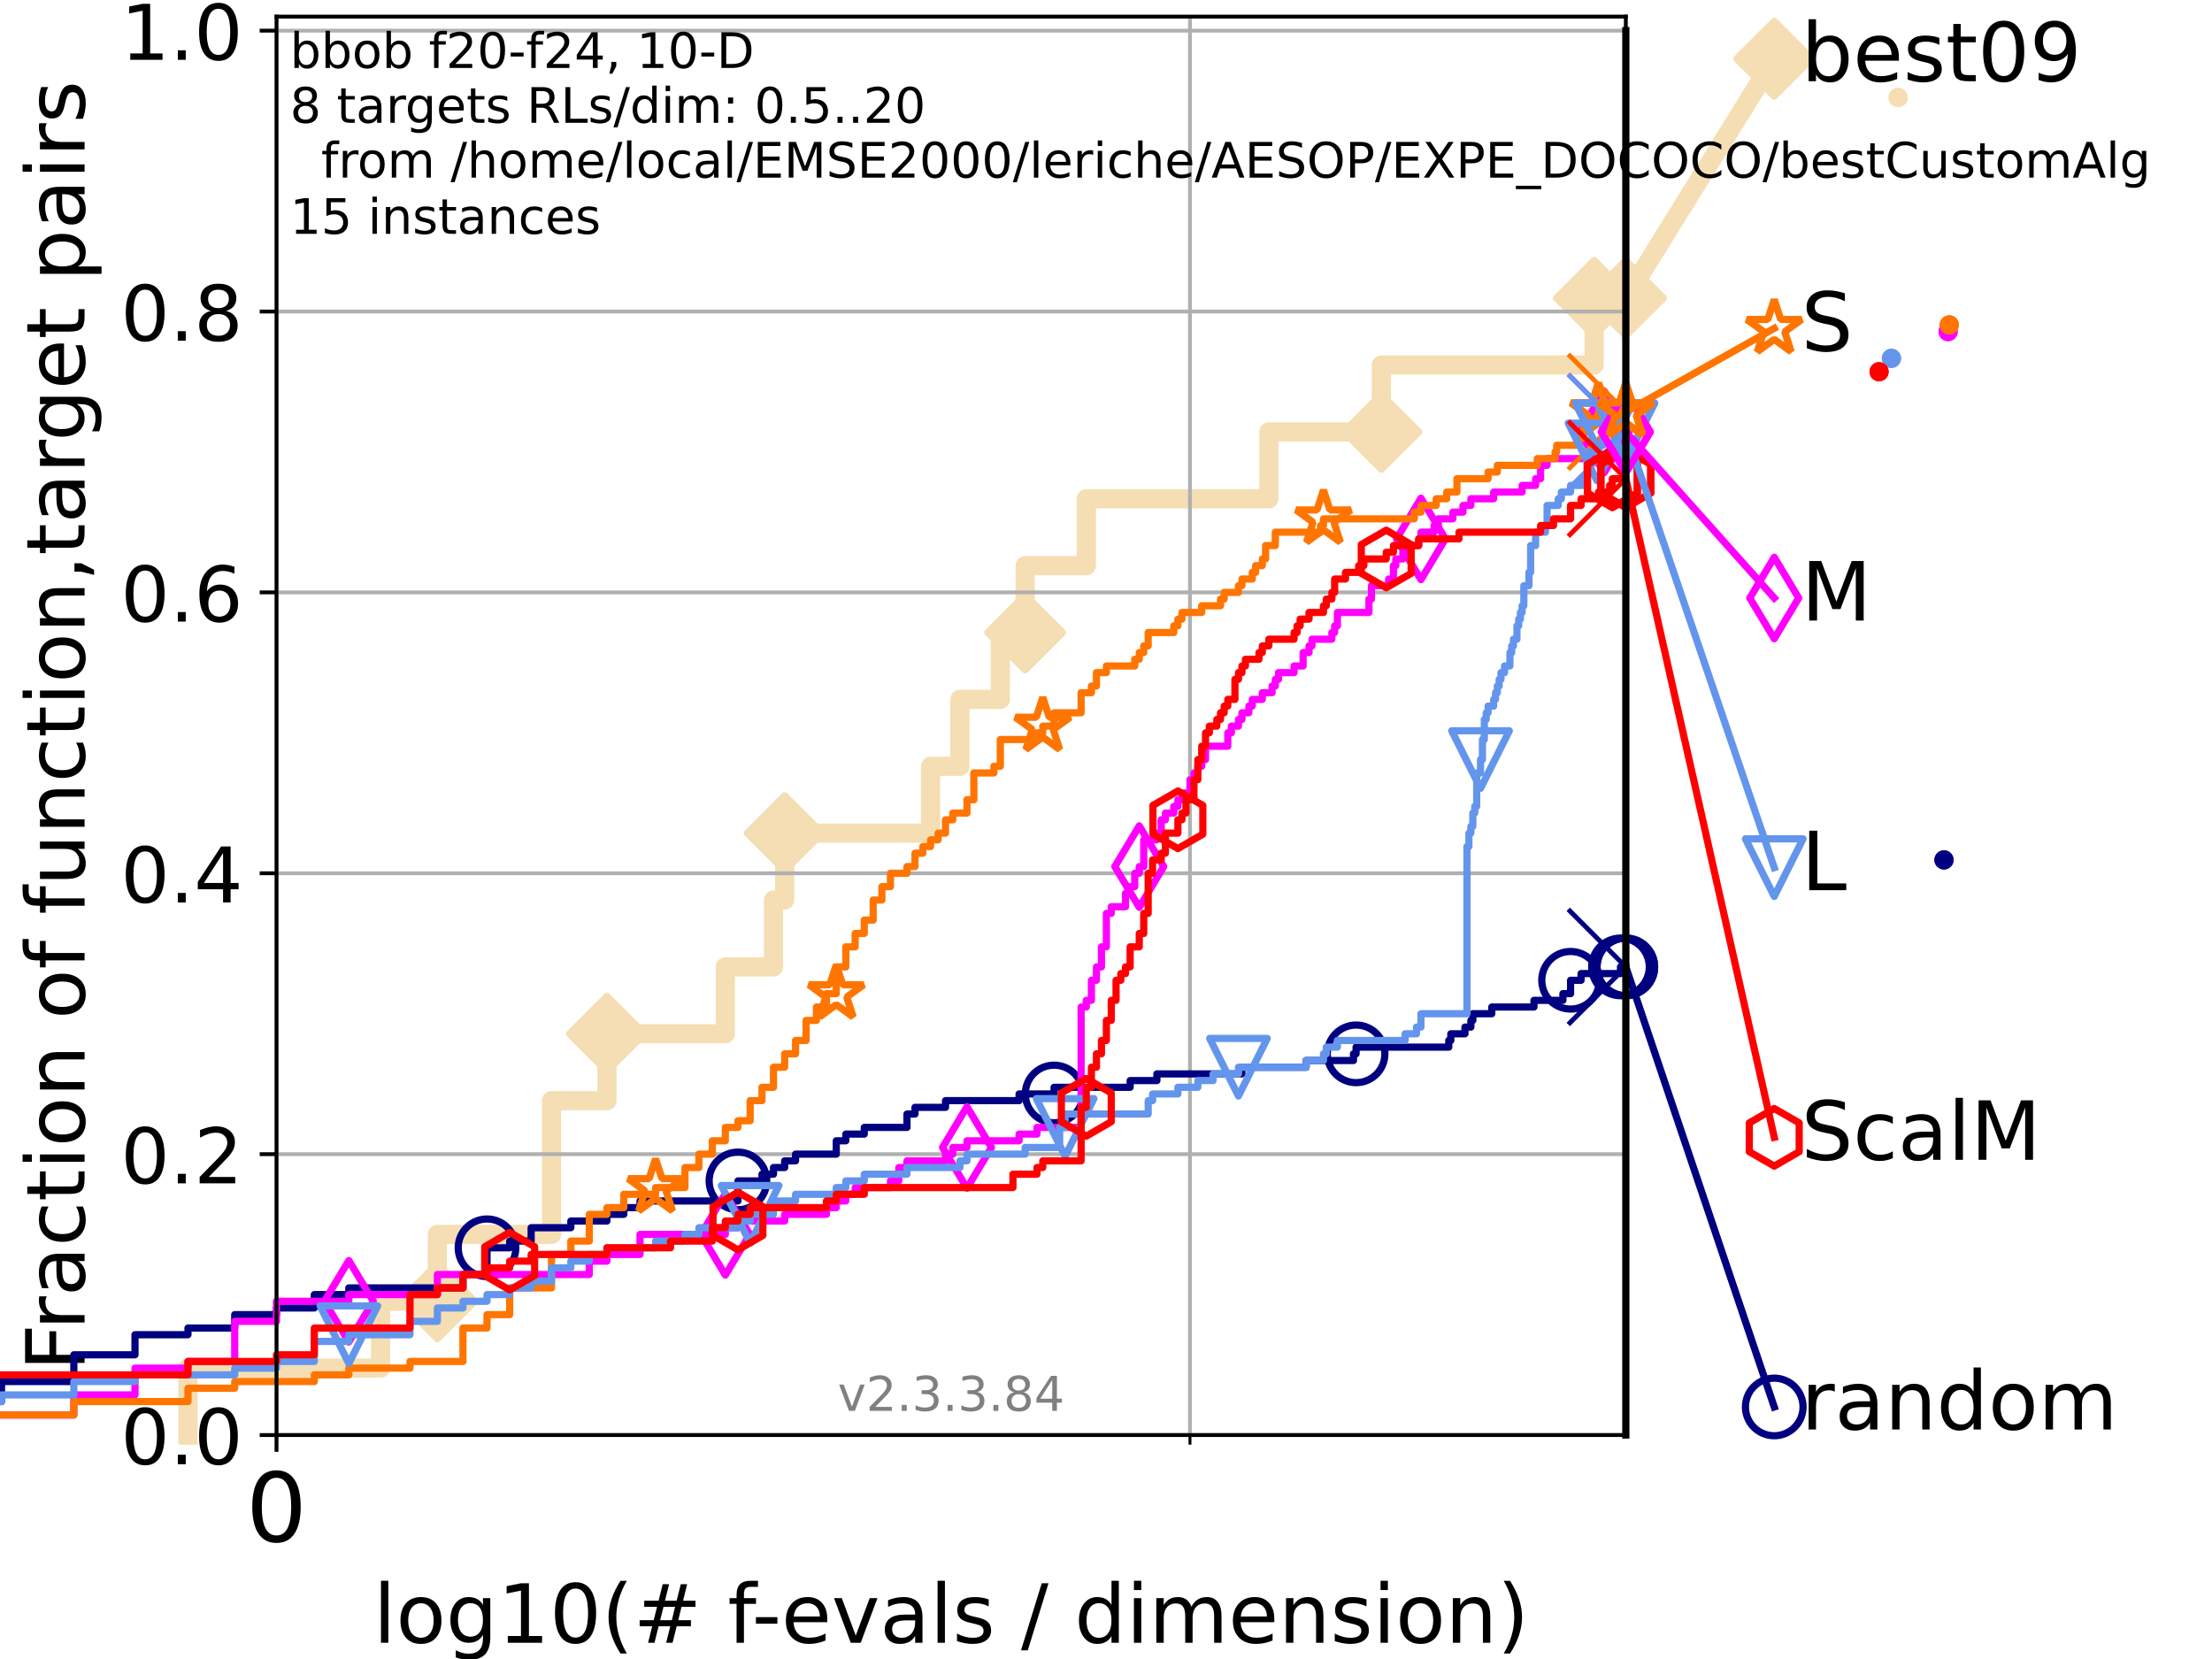 <?xml version="1.0" encoding="utf-8" standalone="no"?>
<!DOCTYPE svg PUBLIC "-//W3C//DTD SVG 1.1//EN"
  "http://www.w3.org/Graphics/SVG/1.1/DTD/svg11.dtd">
<!-- Created with matplotlib (https://matplotlib.org/) -->
<svg height="345.6pt" version="1.1" viewBox="0 0 460.8 345.6" width="460.8pt" xmlns="http://www.w3.org/2000/svg" xmlns:xlink="http://www.w3.org/1999/xlink">
 <defs>
  <style type="text/css">*{stroke-linecap:butt;stroke-linejoin:round;}</style>
 </defs>
 <g id="figure_1">
  <g id="patch_1">
   <path d="M 0 345.6 
L 460.8 345.6 
L 460.8 0 
L 0 0 
z
" style="fill:#ffffff;"/>
  </g>
  <g id="axes_1">
   <g id="patch_2">
    <path d="M 57.6 298.944 
L 338.688 298.944 
L 338.688 3.456 
L 57.6 3.456 
z
" style="fill:#ffffff;"/>
   </g>
   <g id="line2d_1">
    <path d="M 39.159 298.944 
L 39.159 285.012 
L 79.283 285.012 
L 79.283 271.081 
L 91.109 271.081 
L 91.109 257.149 
L 114.884 257.149 
L 114.884 229.286 
L 126.435 229.286 
L 126.435 215.355 
L 151.103 215.355 
L 151.103 201.423 
L 161.133 201.423 
L 161.133 187.492 
L 163.461 187.492 
L 163.461 173.56 
L 193.851 173.56 
L 193.851 159.629 
L 199.976 159.629 
L 199.976 145.697 
L 208.388 145.697 
L 208.388 131.765 
L 213.555 131.765 
L 213.555 117.834 
L 226.294 117.834 
L 226.294 103.902 
L 264.328 103.902 
L 264.328 89.971 
L 287.764 89.971 
L 287.764 76.039 
L 332.096 76.039 
L 332.096 62.108 
L 338.688 62.108 
" style="fill:none;stroke:#f5deb3;stroke-linecap:square;stroke-width:4;"/>
   </g>
   <g id="line2d_2">
    <defs>
     <path d="M -0 7.778 
L 7.778 0 
L 0 -7.778 
L -7.778 -0 
z
" id="m6ba9e2fecb" style="stroke:#f5deb3;stroke-linejoin:miter;stroke-width:1.5;"/>
    </defs>
    <g>
     <use style="fill:#f5deb3;stroke:#f5deb3;stroke-linejoin:miter;stroke-width:1.5;" x="91.109" xlink:href="#m6ba9e2fecb" y="271.081"/>
     <use style="fill:#f5deb3;stroke:#f5deb3;stroke-linejoin:miter;stroke-width:1.5;" x="126.435" xlink:href="#m6ba9e2fecb" y="215.355"/>
     <use style="fill:#f5deb3;stroke:#f5deb3;stroke-linejoin:miter;stroke-width:1.5;" x="163.461" xlink:href="#m6ba9e2fecb" y="173.56"/>
     <use style="fill:#f5deb3;stroke:#f5deb3;stroke-linejoin:miter;stroke-width:1.5;" x="213.555" xlink:href="#m6ba9e2fecb" y="131.765"/>
     <use style="fill:#f5deb3;stroke:#f5deb3;stroke-linejoin:miter;stroke-width:1.5;" x="287.764" xlink:href="#m6ba9e2fecb" y="89.971"/>
     <use style="fill:#f5deb3;stroke:#f5deb3;stroke-linejoin:miter;stroke-width:1.5;" x="332.096" xlink:href="#m6ba9e2fecb" y="62.108"/>
     <use style="fill:#f5deb3;stroke:#f5deb3;stroke-linejoin:miter;stroke-width:1.5;" x="332.096" xlink:href="#m6ba9e2fecb" y="62.108"/>
     <use style="fill:#f5deb3;stroke:#f5deb3;stroke-linejoin:miter;stroke-width:1.5;" x="338.688" xlink:href="#m6ba9e2fecb" y="62.108"/>
    </g>
   </g>
   <g id="line2d_3">
    <path style="fill:none;stroke:#f5deb3;stroke-linecap:square;stroke-width:4;"/>
    <g/>
   </g>
   <g id="line2d_4">
    <path d="M 338.688 62.108 
L 369.608 12.233 
" style="fill:none;stroke:#f5deb3;stroke-linecap:square;stroke-width:4;"/>
    <g>
     <use style="fill:#f5deb3;stroke:#f5deb3;stroke-linejoin:miter;stroke-width:1.5;" x="338.688" xlink:href="#m6ba9e2fecb" y="62.108"/>
     <use style="fill:#f5deb3;stroke:#f5deb3;stroke-linejoin:miter;stroke-width:1.5;" x="369.608" xlink:href="#m6ba9e2fecb" y="12.233"/>
    </g>
   </g>
   <g id="matplotlib.axis_1">
    <g id="xtick_1">
     <g id="line2d_5">
      <path clip-path="url(#pbc6eb5e1df)" d="M 57.6 298.944 
L 57.6 3.456 
" style="fill:none;stroke:#b0b0b0;stroke-linecap:square;stroke-width:0.8;"/>
     </g>
     <g id="line2d_6">
      <defs>
       <path d="M 0 0 
L 0 3.5 
" id="m6e4fef45aa" style="stroke:#000000;stroke-width:0.8;"/>
      </defs>
      <g>
       <use style="stroke:#000000;stroke-width:0.8;" x="57.6" xlink:href="#m6e4fef45aa" y="298.944"/>
      </g>
     </g>
     <g id="text_1">
      <!-- 0 -->
      <g transform="translate(51.237 321.141)scale(0.2 -0.2)">
       <defs>
        <path d="M 31.781 66.406 
Q 24.172 66.406 20.328 58.906 
Q 16.5 51.422 16.5 36.375 
Q 16.5 21.391 20.328 13.891 
Q 24.172 6.391 31.781 6.391 
Q 39.453 6.391 43.281 13.891 
Q 47.125 21.391 47.125 36.375 
Q 47.125 51.422 43.281 58.906 
Q 39.453 66.406 31.781 66.406 
z
M 31.781 74.219 
Q 44.047 74.219 50.516 64.516 
Q 56.984 54.828 56.984 36.375 
Q 56.984 17.969 50.516 8.266 
Q 44.047 -1.422 31.781 -1.422 
Q 19.531 -1.422 13.062 8.266 
Q 6.594 17.969 6.594 36.375 
Q 6.594 54.828 13.062 64.516 
Q 19.531 74.219 31.781 74.219 
z
" id="DejaVuSans-48"/>
       </defs>
       <use xlink:href="#DejaVuSans-48"/>
      </g>
     </g>
    </g>
    <g id="xtick_2">
     <g id="line2d_7">
      <path clip-path="url(#pbc6eb5e1df)" d="M 247.894 298.944 
L 247.894 3.456 
" style="fill:none;stroke:#b0b0b0;stroke-linecap:square;stroke-width:0.8;"/>
     </g>
     <g id="line2d_8">
      <defs>
       <path d="M 0 0 
L 0 2 
" id="mdab636d2bb" style="stroke:#000000;stroke-width:0.6;"/>
      </defs>
      <g>
       <use style="stroke:#000000;stroke-width:0.6;" x="247.894" xlink:href="#mdab636d2bb" y="298.944"/>
      </g>
     </g>
    </g>
    <g id="text_2">
     <!-- log10(# f-evals / dimension) -->
     <g transform="translate(77.764 342.218)scale(0.17 -0.17)">
      <defs>
       <path d="M 9.422 75.984 
L 18.406 75.984 
L 18.406 0 
L 9.422 0 
z
" id="DejaVuSans-108"/>
       <path d="M 30.609 48.391 
Q 23.391 48.391 19.188 42.75 
Q 14.984 37.109 14.984 27.297 
Q 14.984 17.484 19.156 11.844 
Q 23.344 6.203 30.609 6.203 
Q 37.797 6.203 41.984 11.859 
Q 46.188 17.531 46.188 27.297 
Q 46.188 37.016 41.984 42.703 
Q 37.797 48.391 30.609 48.391 
z
M 30.609 56 
Q 42.328 56 49.016 48.375 
Q 55.719 40.766 55.719 27.297 
Q 55.719 13.875 49.016 6.219 
Q 42.328 -1.422 30.609 -1.422 
Q 18.844 -1.422 12.172 6.219 
Q 5.516 13.875 5.516 27.297 
Q 5.516 40.766 12.172 48.375 
Q 18.844 56 30.609 56 
z
" id="DejaVuSans-111"/>
       <path d="M 45.406 27.984 
Q 45.406 37.75 41.375 43.109 
Q 37.359 48.484 30.078 48.484 
Q 22.859 48.484 18.828 43.109 
Q 14.797 37.75 14.797 27.984 
Q 14.797 18.266 18.828 12.891 
Q 22.859 7.516 30.078 7.516 
Q 37.359 7.516 41.375 12.891 
Q 45.406 18.266 45.406 27.984 
z
M 54.391 6.781 
Q 54.391 -7.172 48.188 -13.984 
Q 42 -20.797 29.203 -20.797 
Q 24.469 -20.797 20.266 -20.094 
Q 16.062 -19.391 12.109 -17.922 
L 12.109 -9.188 
Q 16.062 -11.328 19.922 -12.344 
Q 23.781 -13.375 27.781 -13.375 
Q 36.625 -13.375 41.016 -8.766 
Q 45.406 -4.156 45.406 5.172 
L 45.406 9.625 
Q 42.625 4.781 38.281 2.391 
Q 33.938 0 27.875 0 
Q 17.828 0 11.672 7.656 
Q 5.516 15.328 5.516 27.984 
Q 5.516 40.672 11.672 48.328 
Q 17.828 56 27.875 56 
Q 33.938 56 38.281 53.609 
Q 42.625 51.219 45.406 46.391 
L 45.406 54.688 
L 54.391 54.688 
z
" id="DejaVuSans-103"/>
       <path d="M 12.406 8.297 
L 28.516 8.297 
L 28.516 63.922 
L 10.984 60.406 
L 10.984 69.391 
L 28.422 72.906 
L 38.281 72.906 
L 38.281 8.297 
L 54.391 8.297 
L 54.391 0 
L 12.406 0 
z
" id="DejaVuSans-49"/>
       <path d="M 31 75.875 
Q 24.469 64.656 21.281 53.656 
Q 18.109 42.672 18.109 31.391 
Q 18.109 20.125 21.312 9.062 
Q 24.516 -2 31 -13.188 
L 23.188 -13.188 
Q 15.875 -1.703 12.234 9.375 
Q 8.594 20.453 8.594 31.391 
Q 8.594 42.281 12.203 53.312 
Q 15.828 64.359 23.188 75.875 
z
" id="DejaVuSans-40"/>
       <path d="M 51.125 44 
L 36.922 44 
L 32.812 27.688 
L 47.125 27.688 
z
M 43.797 71.781 
L 38.719 51.516 
L 52.984 51.516 
L 58.109 71.781 
L 65.922 71.781 
L 60.891 51.516 
L 76.125 51.516 
L 76.125 44 
L 58.984 44 
L 54.984 27.688 
L 70.516 27.688 
L 70.516 20.219 
L 53.078 20.219 
L 48 0 
L 40.188 0 
L 45.219 20.219 
L 30.906 20.219 
L 25.875 0 
L 18.016 0 
L 23.094 20.219 
L 7.719 20.219 
L 7.719 27.688 
L 24.906 27.688 
L 29 44 
L 13.281 44 
L 13.281 51.516 
L 30.906 51.516 
L 35.891 71.781 
z
" id="DejaVuSans-35"/>
       <path id="DejaVuSans-32"/>
       <path d="M 37.109 75.984 
L 37.109 68.5 
L 28.516 68.5 
Q 23.688 68.5 21.797 66.547 
Q 19.922 64.594 19.922 59.516 
L 19.922 54.688 
L 34.719 54.688 
L 34.719 47.703 
L 19.922 47.703 
L 19.922 0 
L 10.891 0 
L 10.891 47.703 
L 2.297 47.703 
L 2.297 54.688 
L 10.891 54.688 
L 10.891 58.5 
Q 10.891 67.625 15.141 71.797 
Q 19.391 75.984 28.609 75.984 
z
" id="DejaVuSans-102"/>
       <path d="M 4.891 31.391 
L 31.203 31.391 
L 31.203 23.391 
L 4.891 23.391 
z
" id="DejaVuSans-45"/>
       <path d="M 56.203 29.594 
L 56.203 25.203 
L 14.891 25.203 
Q 15.484 15.922 20.484 11.062 
Q 25.484 6.203 34.422 6.203 
Q 39.594 6.203 44.453 7.469 
Q 49.312 8.734 54.109 11.281 
L 54.109 2.781 
Q 49.266 0.734 44.188 -0.344 
Q 39.109 -1.422 33.891 -1.422 
Q 20.797 -1.422 13.156 6.188 
Q 5.516 13.812 5.516 26.812 
Q 5.516 40.234 12.766 48.109 
Q 20.016 56 32.328 56 
Q 43.359 56 49.781 48.891 
Q 56.203 41.797 56.203 29.594 
z
M 47.219 32.234 
Q 47.125 39.594 43.094 43.984 
Q 39.062 48.391 32.422 48.391 
Q 24.906 48.391 20.391 44.141 
Q 15.875 39.891 15.188 32.172 
z
" id="DejaVuSans-101"/>
       <path d="M 2.984 54.688 
L 12.5 54.688 
L 29.594 8.797 
L 46.688 54.688 
L 56.203 54.688 
L 35.688 0 
L 23.484 0 
z
" id="DejaVuSans-118"/>
       <path d="M 34.281 27.484 
Q 23.391 27.484 19.188 25 
Q 14.984 22.516 14.984 16.5 
Q 14.984 11.719 18.141 8.906 
Q 21.297 6.109 26.703 6.109 
Q 34.188 6.109 38.703 11.406 
Q 43.219 16.703 43.219 25.484 
L 43.219 27.484 
z
M 52.203 31.203 
L 52.203 0 
L 43.219 0 
L 43.219 8.297 
Q 40.141 3.328 35.547 0.953 
Q 30.953 -1.422 24.312 -1.422 
Q 15.922 -1.422 10.953 3.297 
Q 6 8.016 6 15.922 
Q 6 25.141 12.172 29.828 
Q 18.359 34.516 30.609 34.516 
L 43.219 34.516 
L 43.219 35.406 
Q 43.219 41.609 39.141 45 
Q 35.062 48.391 27.688 48.391 
Q 23 48.391 18.547 47.266 
Q 14.109 46.141 10.016 43.891 
L 10.016 52.203 
Q 14.938 54.109 19.578 55.047 
Q 24.219 56 28.609 56 
Q 40.484 56 46.344 49.844 
Q 52.203 43.703 52.203 31.203 
z
" id="DejaVuSans-97"/>
       <path d="M 44.281 53.078 
L 44.281 44.578 
Q 40.484 46.531 36.375 47.5 
Q 32.281 48.484 27.875 48.484 
Q 21.188 48.484 17.844 46.438 
Q 14.5 44.391 14.5 40.281 
Q 14.5 37.156 16.891 35.375 
Q 19.281 33.594 26.516 31.984 
L 29.594 31.297 
Q 39.156 29.25 43.188 25.516 
Q 47.219 21.781 47.219 15.094 
Q 47.219 7.469 41.188 3.016 
Q 35.156 -1.422 24.609 -1.422 
Q 20.219 -1.422 15.453 -0.562 
Q 10.688 0.297 5.422 2 
L 5.422 11.281 
Q 10.406 8.688 15.234 7.391 
Q 20.062 6.109 24.812 6.109 
Q 31.156 6.109 34.562 8.281 
Q 37.984 10.453 37.984 14.406 
Q 37.984 18.062 35.516 20.016 
Q 33.062 21.969 24.703 23.781 
L 21.578 24.516 
Q 13.234 26.266 9.516 29.906 
Q 5.812 33.547 5.812 39.891 
Q 5.812 47.609 11.281 51.797 
Q 16.75 56 26.812 56 
Q 31.781 56 36.172 55.266 
Q 40.578 54.547 44.281 53.078 
z
" id="DejaVuSans-115"/>
       <path d="M 25.391 72.906 
L 33.688 72.906 
L 8.297 -9.281 
L 0 -9.281 
z
" id="DejaVuSans-47"/>
       <path d="M 45.406 46.391 
L 45.406 75.984 
L 54.391 75.984 
L 54.391 0 
L 45.406 0 
L 45.406 8.203 
Q 42.578 3.328 38.25 0.953 
Q 33.938 -1.422 27.875 -1.422 
Q 17.969 -1.422 11.734 6.484 
Q 5.516 14.406 5.516 27.297 
Q 5.516 40.188 11.734 48.094 
Q 17.969 56 27.875 56 
Q 33.938 56 38.25 53.625 
Q 42.578 51.266 45.406 46.391 
z
M 14.797 27.297 
Q 14.797 17.391 18.875 11.75 
Q 22.953 6.109 30.078 6.109 
Q 37.203 6.109 41.297 11.75 
Q 45.406 17.391 45.406 27.297 
Q 45.406 37.203 41.297 42.844 
Q 37.203 48.484 30.078 48.484 
Q 22.953 48.484 18.875 42.844 
Q 14.797 37.203 14.797 27.297 
z
" id="DejaVuSans-100"/>
       <path d="M 9.422 54.688 
L 18.406 54.688 
L 18.406 0 
L 9.422 0 
z
M 9.422 75.984 
L 18.406 75.984 
L 18.406 64.594 
L 9.422 64.594 
z
" id="DejaVuSans-105"/>
       <path d="M 52 44.188 
Q 55.375 50.25 60.062 53.125 
Q 64.75 56 71.094 56 
Q 79.641 56 84.281 50.016 
Q 88.922 44.047 88.922 33.016 
L 88.922 0 
L 79.891 0 
L 79.891 32.719 
Q 79.891 40.578 77.094 44.375 
Q 74.312 48.188 68.609 48.188 
Q 61.625 48.188 57.562 43.547 
Q 53.516 38.922 53.516 30.906 
L 53.516 0 
L 44.484 0 
L 44.484 32.719 
Q 44.484 40.625 41.703 44.406 
Q 38.922 48.188 33.109 48.188 
Q 26.219 48.188 22.156 43.531 
Q 18.109 38.875 18.109 30.906 
L 18.109 0 
L 9.078 0 
L 9.078 54.688 
L 18.109 54.688 
L 18.109 46.188 
Q 21.188 51.219 25.484 53.609 
Q 29.781 56 35.688 56 
Q 41.656 56 45.828 52.969 
Q 50 49.953 52 44.188 
z
" id="DejaVuSans-109"/>
       <path d="M 54.891 33.016 
L 54.891 0 
L 45.906 0 
L 45.906 32.719 
Q 45.906 40.484 42.875 44.328 
Q 39.844 48.188 33.797 48.188 
Q 26.516 48.188 22.312 43.547 
Q 18.109 38.922 18.109 30.906 
L 18.109 0 
L 9.078 0 
L 9.078 54.688 
L 18.109 54.688 
L 18.109 46.188 
Q 21.344 51.125 25.703 53.562 
Q 30.078 56 35.797 56 
Q 45.219 56 50.047 50.172 
Q 54.891 44.344 54.891 33.016 
z
" id="DejaVuSans-110"/>
       <path d="M 8.016 75.875 
L 15.828 75.875 
Q 23.141 64.359 26.781 53.312 
Q 30.422 42.281 30.422 31.391 
Q 30.422 20.453 26.781 9.375 
Q 23.141 -1.703 15.828 -13.188 
L 8.016 -13.188 
Q 14.5 -2 17.703 9.062 
Q 20.906 20.125 20.906 31.391 
Q 20.906 42.672 17.703 53.656 
Q 14.5 64.656 8.016 75.875 
z
" id="DejaVuSans-41"/>
      </defs>
      <use xlink:href="#DejaVuSans-108"/>
      <use x="27.783" xlink:href="#DejaVuSans-111"/>
      <use x="88.965" xlink:href="#DejaVuSans-103"/>
      <use x="152.441" xlink:href="#DejaVuSans-49"/>
      <use x="216.064" xlink:href="#DejaVuSans-48"/>
      <use x="279.688" xlink:href="#DejaVuSans-40"/>
      <use x="318.701" xlink:href="#DejaVuSans-35"/>
      <use x="402.49" xlink:href="#DejaVuSans-32"/>
      <use x="434.277" xlink:href="#DejaVuSans-102"/>
      <use x="463.982" xlink:href="#DejaVuSans-45"/>
      <use x="500.066" xlink:href="#DejaVuSans-101"/>
      <use x="561.59" xlink:href="#DejaVuSans-118"/>
      <use x="620.77" xlink:href="#DejaVuSans-97"/>
      <use x="682.049" xlink:href="#DejaVuSans-108"/>
      <use x="709.832" xlink:href="#DejaVuSans-115"/>
      <use x="761.932" xlink:href="#DejaVuSans-32"/>
      <use x="793.719" xlink:href="#DejaVuSans-47"/>
      <use x="827.41" xlink:href="#DejaVuSans-32"/>
      <use x="859.197" xlink:href="#DejaVuSans-100"/>
      <use x="922.674" xlink:href="#DejaVuSans-105"/>
      <use x="950.457" xlink:href="#DejaVuSans-109"/>
      <use x="1047.869" xlink:href="#DejaVuSans-101"/>
      <use x="1109.393" xlink:href="#DejaVuSans-110"/>
      <use x="1172.771" xlink:href="#DejaVuSans-115"/>
      <use x="1224.871" xlink:href="#DejaVuSans-105"/>
      <use x="1252.654" xlink:href="#DejaVuSans-111"/>
      <use x="1313.836" xlink:href="#DejaVuSans-110"/>
      <use x="1377.215" xlink:href="#DejaVuSans-41"/>
     </g>
    </g>
   </g>
   <g id="matplotlib.axis_2">
    <g id="ytick_1">
     <g id="line2d_9">
      <path clip-path="url(#pbc6eb5e1df)" d="M 57.6 298.944 
L 338.688 298.944 
" style="fill:none;stroke:#b0b0b0;stroke-linecap:square;stroke-width:0.8;"/>
     </g>
     <g id="line2d_10">
      <defs>
       <path d="M 0 0 
L -3.5 0 
" id="mac034fa856" style="stroke:#000000;stroke-width:0.8;"/>
      </defs>
      <g>
       <use style="stroke:#000000;stroke-width:0.8;" x="57.6" xlink:href="#mac034fa856" y="298.944"/>
      </g>
     </g>
     <g id="text_3">
      <!-- 0.0 -->
      <g transform="translate(25.155 305.023)scale(0.16 -0.16)">
       <defs>
        <path d="M 10.688 12.406 
L 21 12.406 
L 21 0 
L 10.688 0 
z
" id="DejaVuSans-46"/>
       </defs>
       <use xlink:href="#DejaVuSans-48"/>
       <use x="63.623" xlink:href="#DejaVuSans-46"/>
       <use x="95.41" xlink:href="#DejaVuSans-48"/>
      </g>
     </g>
    </g>
    <g id="ytick_2">
     <g id="line2d_11">
      <path clip-path="url(#pbc6eb5e1df)" d="M 57.6 240.432 
L 338.688 240.432 
" style="fill:none;stroke:#b0b0b0;stroke-linecap:square;stroke-width:0.8;"/>
     </g>
     <g id="line2d_12">
      <g>
       <use style="stroke:#000000;stroke-width:0.8;" x="57.6" xlink:href="#mac034fa856" y="240.432"/>
      </g>
     </g>
     <g id="text_4">
      <!-- 0.2 -->
      <g transform="translate(25.155 246.51)scale(0.16 -0.16)">
       <defs>
        <path d="M 19.188 8.297 
L 53.609 8.297 
L 53.609 0 
L 7.328 0 
L 7.328 8.297 
Q 12.938 14.109 22.625 23.891 
Q 32.328 33.688 34.812 36.531 
Q 39.547 41.844 41.422 45.531 
Q 43.312 49.219 43.312 52.781 
Q 43.312 58.594 39.234 62.25 
Q 35.156 65.922 28.609 65.922 
Q 23.969 65.922 18.812 64.312 
Q 13.672 62.703 7.812 59.422 
L 7.812 69.391 
Q 13.766 71.781 18.938 73 
Q 24.125 74.219 28.422 74.219 
Q 39.75 74.219 46.484 68.547 
Q 53.219 62.891 53.219 53.422 
Q 53.219 48.922 51.531 44.891 
Q 49.859 40.875 45.406 35.406 
Q 44.188 33.984 37.641 27.219 
Q 31.109 20.453 19.188 8.297 
z
" id="DejaVuSans-50"/>
       </defs>
       <use xlink:href="#DejaVuSans-48"/>
       <use x="63.623" xlink:href="#DejaVuSans-46"/>
       <use x="95.41" xlink:href="#DejaVuSans-50"/>
      </g>
     </g>
    </g>
    <g id="ytick_3">
     <g id="line2d_13">
      <path clip-path="url(#pbc6eb5e1df)" d="M 57.6 181.919 
L 338.688 181.919 
" style="fill:none;stroke:#b0b0b0;stroke-linecap:square;stroke-width:0.8;"/>
     </g>
     <g id="line2d_14">
      <g>
       <use style="stroke:#000000;stroke-width:0.8;" x="57.6" xlink:href="#mac034fa856" y="181.919"/>
      </g>
     </g>
     <g id="text_5">
      <!-- 0.4 -->
      <g transform="translate(25.155 187.998)scale(0.16 -0.16)">
       <defs>
        <path d="M 37.797 64.312 
L 12.891 25.391 
L 37.797 25.391 
z
M 35.203 72.906 
L 47.609 72.906 
L 47.609 25.391 
L 58.016 25.391 
L 58.016 17.188 
L 47.609 17.188 
L 47.609 0 
L 37.797 0 
L 37.797 17.188 
L 4.891 17.188 
L 4.891 26.703 
z
" id="DejaVuSans-52"/>
       </defs>
       <use xlink:href="#DejaVuSans-48"/>
       <use x="63.623" xlink:href="#DejaVuSans-46"/>
       <use x="95.41" xlink:href="#DejaVuSans-52"/>
      </g>
     </g>
    </g>
    <g id="ytick_4">
     <g id="line2d_15">
      <path clip-path="url(#pbc6eb5e1df)" d="M 57.6 123.407 
L 338.688 123.407 
" style="fill:none;stroke:#b0b0b0;stroke-linecap:square;stroke-width:0.8;"/>
     </g>
     <g id="line2d_16">
      <g>
       <use style="stroke:#000000;stroke-width:0.8;" x="57.6" xlink:href="#mac034fa856" y="123.407"/>
      </g>
     </g>
     <g id="text_6">
      <!-- 0.6 -->
      <g transform="translate(25.155 129.485)scale(0.16 -0.16)">
       <defs>
        <path d="M 33.016 40.375 
Q 26.375 40.375 22.484 35.828 
Q 18.609 31.297 18.609 23.391 
Q 18.609 15.531 22.484 10.953 
Q 26.375 6.391 33.016 6.391 
Q 39.656 6.391 43.531 10.953 
Q 47.406 15.531 47.406 23.391 
Q 47.406 31.297 43.531 35.828 
Q 39.656 40.375 33.016 40.375 
z
M 52.594 71.297 
L 52.594 62.312 
Q 48.875 64.062 45.094 64.984 
Q 41.312 65.922 37.594 65.922 
Q 27.828 65.922 22.672 59.328 
Q 17.531 52.734 16.797 39.406 
Q 19.672 43.656 24.016 45.922 
Q 28.375 48.188 33.594 48.188 
Q 44.578 48.188 50.953 41.516 
Q 57.328 34.859 57.328 23.391 
Q 57.328 12.156 50.688 5.359 
Q 44.047 -1.422 33.016 -1.422 
Q 20.359 -1.422 13.672 8.266 
Q 6.984 17.969 6.984 36.375 
Q 6.984 53.656 15.188 63.938 
Q 23.391 74.219 37.203 74.219 
Q 40.922 74.219 44.703 73.484 
Q 48.484 72.75 52.594 71.297 
z
" id="DejaVuSans-54"/>
       </defs>
       <use xlink:href="#DejaVuSans-48"/>
       <use x="63.623" xlink:href="#DejaVuSans-46"/>
       <use x="95.41" xlink:href="#DejaVuSans-54"/>
      </g>
     </g>
    </g>
    <g id="ytick_5">
     <g id="line2d_17">
      <path clip-path="url(#pbc6eb5e1df)" d="M 57.6 64.894 
L 338.688 64.894 
" style="fill:none;stroke:#b0b0b0;stroke-linecap:square;stroke-width:0.8;"/>
     </g>
     <g id="line2d_18">
      <g>
       <use style="stroke:#000000;stroke-width:0.8;" x="57.6" xlink:href="#mac034fa856" y="64.894"/>
      </g>
     </g>
     <g id="text_7">
      <!-- 0.8 -->
      <g transform="translate(25.155 70.973)scale(0.16 -0.16)">
       <defs>
        <path d="M 31.781 34.625 
Q 24.75 34.625 20.719 30.859 
Q 16.703 27.094 16.703 20.516 
Q 16.703 13.922 20.719 10.156 
Q 24.75 6.391 31.781 6.391 
Q 38.812 6.391 42.859 10.172 
Q 46.922 13.969 46.922 20.516 
Q 46.922 27.094 42.891 30.859 
Q 38.875 34.625 31.781 34.625 
z
M 21.922 38.812 
Q 15.578 40.375 12.031 44.719 
Q 8.5 49.078 8.5 55.328 
Q 8.5 64.062 14.719 69.141 
Q 20.953 74.219 31.781 74.219 
Q 42.672 74.219 48.875 69.141 
Q 55.078 64.062 55.078 55.328 
Q 55.078 49.078 51.531 44.719 
Q 48 40.375 41.703 38.812 
Q 48.828 37.156 52.797 32.312 
Q 56.781 27.484 56.781 20.516 
Q 56.781 9.906 50.312 4.234 
Q 43.844 -1.422 31.781 -1.422 
Q 19.734 -1.422 13.25 4.234 
Q 6.781 9.906 6.781 20.516 
Q 6.781 27.484 10.781 32.312 
Q 14.797 37.156 21.922 38.812 
z
M 18.312 54.391 
Q 18.312 48.734 21.844 45.562 
Q 25.391 42.391 31.781 42.391 
Q 38.141 42.391 41.719 45.562 
Q 45.312 48.734 45.312 54.391 
Q 45.312 60.062 41.719 63.234 
Q 38.141 66.406 31.781 66.406 
Q 25.391 66.406 21.844 63.234 
Q 18.312 60.062 18.312 54.391 
z
" id="DejaVuSans-56"/>
       </defs>
       <use xlink:href="#DejaVuSans-48"/>
       <use x="63.623" xlink:href="#DejaVuSans-46"/>
       <use x="95.41" xlink:href="#DejaVuSans-56"/>
      </g>
     </g>
    </g>
    <g id="ytick_6">
     <g id="line2d_19">
      <path clip-path="url(#pbc6eb5e1df)" d="M 57.6 6.382 
L 338.688 6.382 
" style="fill:none;stroke:#b0b0b0;stroke-linecap:square;stroke-width:0.8;"/>
     </g>
     <g id="line2d_20">
      <g>
       <use style="stroke:#000000;stroke-width:0.8;" x="57.6" xlink:href="#mac034fa856" y="6.382"/>
      </g>
     </g>
     <g id="text_8">
      <!-- 1.0 -->
      <g transform="translate(25.155 12.46)scale(0.16 -0.16)">
       <use xlink:href="#DejaVuSans-49"/>
       <use x="63.623" xlink:href="#DejaVuSans-46"/>
       <use x="95.41" xlink:href="#DejaVuSans-48"/>
      </g>
     </g>
    </g>
    <g id="text_9">
     <!-- Fraction of function,target pairs -->
     <g transform="translate(17.62 285.585)rotate(-90)scale(0.17 -0.17)">
      <defs>
       <path d="M 9.812 72.906 
L 51.703 72.906 
L 51.703 64.594 
L 19.672 64.594 
L 19.672 43.109 
L 48.578 43.109 
L 48.578 34.812 
L 19.672 34.812 
L 19.672 0 
L 9.812 0 
z
" id="DejaVuSans-70"/>
       <path d="M 41.109 46.297 
Q 39.594 47.172 37.812 47.578 
Q 36.031 48 33.891 48 
Q 26.266 48 22.188 43.047 
Q 18.109 38.094 18.109 28.812 
L 18.109 0 
L 9.078 0 
L 9.078 54.688 
L 18.109 54.688 
L 18.109 46.188 
Q 20.953 51.172 25.484 53.578 
Q 30.031 56 36.531 56 
Q 37.453 56 38.578 55.875 
Q 39.703 55.766 41.062 55.516 
z
" id="DejaVuSans-114"/>
       <path d="M 48.781 52.594 
L 48.781 44.188 
Q 44.969 46.297 41.141 47.344 
Q 37.312 48.391 33.406 48.391 
Q 24.656 48.391 19.812 42.844 
Q 14.984 37.312 14.984 27.297 
Q 14.984 17.281 19.812 11.734 
Q 24.656 6.203 33.406 6.203 
Q 37.312 6.203 41.141 7.25 
Q 44.969 8.297 48.781 10.406 
L 48.781 2.094 
Q 45.016 0.344 40.984 -0.531 
Q 36.969 -1.422 32.422 -1.422 
Q 20.062 -1.422 12.781 6.344 
Q 5.516 14.109 5.516 27.297 
Q 5.516 40.672 12.859 48.328 
Q 20.219 56 33.016 56 
Q 37.156 56 41.109 55.141 
Q 45.062 54.297 48.781 52.594 
z
" id="DejaVuSans-99"/>
       <path d="M 18.312 70.219 
L 18.312 54.688 
L 36.812 54.688 
L 36.812 47.703 
L 18.312 47.703 
L 18.312 18.016 
Q 18.312 11.328 20.141 9.422 
Q 21.969 7.516 27.594 7.516 
L 36.812 7.516 
L 36.812 0 
L 27.594 0 
Q 17.188 0 13.234 3.875 
Q 9.281 7.766 9.281 18.016 
L 9.281 47.703 
L 2.688 47.703 
L 2.688 54.688 
L 9.281 54.688 
L 9.281 70.219 
z
" id="DejaVuSans-116"/>
       <path d="M 8.5 21.578 
L 8.5 54.688 
L 17.484 54.688 
L 17.484 21.922 
Q 17.484 14.156 20.5 10.266 
Q 23.531 6.391 29.594 6.391 
Q 36.859 6.391 41.078 11.031 
Q 45.312 15.672 45.312 23.688 
L 45.312 54.688 
L 54.297 54.688 
L 54.297 0 
L 45.312 0 
L 45.312 8.406 
Q 42.047 3.422 37.719 1 
Q 33.406 -1.422 27.688 -1.422 
Q 18.266 -1.422 13.375 4.438 
Q 8.5 10.297 8.5 21.578 
z
M 31.109 56 
z
" id="DejaVuSans-117"/>
       <path d="M 11.719 12.406 
L 22.016 12.406 
L 22.016 4 
L 14.016 -11.625 
L 7.719 -11.625 
L 11.719 4 
z
" id="DejaVuSans-44"/>
       <path d="M 18.109 8.203 
L 18.109 -20.797 
L 9.078 -20.797 
L 9.078 54.688 
L 18.109 54.688 
L 18.109 46.391 
Q 20.953 51.266 25.266 53.625 
Q 29.594 56 35.594 56 
Q 45.562 56 51.781 48.094 
Q 58.016 40.188 58.016 27.297 
Q 58.016 14.406 51.781 6.484 
Q 45.562 -1.422 35.594 -1.422 
Q 29.594 -1.422 25.266 0.953 
Q 20.953 3.328 18.109 8.203 
z
M 48.688 27.297 
Q 48.688 37.203 44.609 42.844 
Q 40.531 48.484 33.406 48.484 
Q 26.266 48.484 22.188 42.844 
Q 18.109 37.203 18.109 27.297 
Q 18.109 17.391 22.188 11.75 
Q 26.266 6.109 33.406 6.109 
Q 40.531 6.109 44.609 11.75 
Q 48.688 17.391 48.688 27.297 
z
" id="DejaVuSans-112"/>
      </defs>
      <use xlink:href="#DejaVuSans-70"/>
      <use x="50.27" xlink:href="#DejaVuSans-114"/>
      <use x="91.383" xlink:href="#DejaVuSans-97"/>
      <use x="152.662" xlink:href="#DejaVuSans-99"/>
      <use x="207.643" xlink:href="#DejaVuSans-116"/>
      <use x="246.852" xlink:href="#DejaVuSans-105"/>
      <use x="274.635" xlink:href="#DejaVuSans-111"/>
      <use x="335.816" xlink:href="#DejaVuSans-110"/>
      <use x="399.195" xlink:href="#DejaVuSans-32"/>
      <use x="430.982" xlink:href="#DejaVuSans-111"/>
      <use x="492.164" xlink:href="#DejaVuSans-102"/>
      <use x="527.369" xlink:href="#DejaVuSans-32"/>
      <use x="559.156" xlink:href="#DejaVuSans-102"/>
      <use x="594.361" xlink:href="#DejaVuSans-117"/>
      <use x="657.74" xlink:href="#DejaVuSans-110"/>
      <use x="721.119" xlink:href="#DejaVuSans-99"/>
      <use x="776.1" xlink:href="#DejaVuSans-116"/>
      <use x="815.309" xlink:href="#DejaVuSans-105"/>
      <use x="843.092" xlink:href="#DejaVuSans-111"/>
      <use x="904.273" xlink:href="#DejaVuSans-110"/>
      <use x="967.652" xlink:href="#DejaVuSans-44"/>
      <use x="999.439" xlink:href="#DejaVuSans-116"/>
      <use x="1038.648" xlink:href="#DejaVuSans-97"/>
      <use x="1099.928" xlink:href="#DejaVuSans-114"/>
      <use x="1139.291" xlink:href="#DejaVuSans-103"/>
      <use x="1202.768" xlink:href="#DejaVuSans-101"/>
      <use x="1264.291" xlink:href="#DejaVuSans-116"/>
      <use x="1303.5" xlink:href="#DejaVuSans-32"/>
      <use x="1335.287" xlink:href="#DejaVuSans-112"/>
      <use x="1398.764" xlink:href="#DejaVuSans-97"/>
      <use x="1460.043" xlink:href="#DejaVuSans-105"/>
      <use x="1487.826" xlink:href="#DejaVuSans-114"/>
      <use x="1528.939" xlink:href="#DejaVuSans-115"/>
     </g>
    </g>
   </g>
   <g id="line2d_21">
    <defs>
     <path d="M 0 1.5 
C 0.398 1.5 0.779 1.342 1.061 1.061 
C 1.342 0.779 1.5 0.398 1.5 0 
C 1.5 -0.398 1.342 -0.779 1.061 -1.061 
C 0.779 -1.342 0.398 -1.5 0 -1.5 
C -0.398 -1.5 -0.779 -1.342 -1.061 -1.061 
C -1.342 -0.779 -1.5 -0.398 -1.5 0 
C -1.5 0.398 -1.342 0.779 -1.061 1.061 
C -0.779 1.342 -0.398 1.5 0 1.5 
z
" id="m058133add3" style="stroke:#f5deb3;"/>
    </defs>
    <g>
     <use style="fill:#f5deb3;stroke:#f5deb3;" x="395.42" xlink:href="#m058133add3" y="20.313"/>
     <use style="fill:#f5deb3;stroke:#f5deb3;" x="395.42" xlink:href="#m058133add3" y="20.313"/>
    </g>
   </g>
   <g id="line2d_22">
    <defs>
     <path d="M 0 1.5 
C 0.398 1.5 0.779 1.342 1.061 1.061 
C 1.342 0.779 1.5 0.398 1.5 0 
C 1.5 -0.398 1.342 -0.779 1.061 -1.061 
C 0.779 -1.342 0.398 -1.5 0 -1.5 
C -0.398 -1.5 -0.779 -1.342 -1.061 -1.061 
C -1.342 -0.779 -1.5 -0.398 -1.5 0 
C -1.5 0.398 -1.342 0.779 -1.061 1.061 
C -0.779 1.342 -0.398 1.5 0 1.5 
z
" id="m06142ba2c4" style="stroke:#000080;"/>
    </defs>
    <g>
     <use style="fill:#000080;stroke:#000080;" x="404.968" xlink:href="#m06142ba2c4" y="179.133"/>
     <use style="fill:#000080;stroke:#000080;" x="404.968" xlink:href="#m06142ba2c4" y="179.133"/>
    </g>
   </g>
   <g id="line2d_23">
    <path d="M -1 291.978 
L 0.316 291.978 
L 0.316 287.799 
L 15.383 287.799 
L 15.383 282.226 
L 28.123 282.226 
L 28.123 278.047 
L 39.159 278.047 
L 39.159 276.654 
L 48.893 276.654 
L 48.893 273.867 
L 57.6 273.867 
L 57.6 272.474 
L 65.477 272.474 
L 65.477 269.688 
L 72.668 269.688 
L 72.668 268.295 
L 96.443 268.295 
L 96.443 265.508 
L 101.453 265.508 
L 101.453 259.936 
L 106.177 259.936 
L 106.177 258.543 
L 110.645 258.543 
L 110.645 255.756 
L 118.917 255.756 
L 118.917 254.363 
L 126.435 254.363 
L 126.435 252.97 
L 129.952 252.97 
L 129.952 251.577 
L 133.326 251.577 
L 133.326 250.184 
L 153.727 250.184 
L 153.727 246.004 
L 158.737 246.004 
L 158.737 244.611 
L 161.133 244.611 
L 161.133 243.218 
L 163.461 243.218 
L 163.461 241.825 
L 165.726 241.825 
L 165.726 240.432 
L 174.209 240.432 
L 174.209 237.645 
L 176.201 237.645 
L 176.201 236.252 
L 180.045 236.252 
L 180.045 234.859 
L 188.94 234.859 
L 188.94 232.073 
L 190.61 232.073 
L 190.61 230.679 
L 196.97 230.679 
L 196.97 229.286 
L 212.293 229.286 
L 212.293 227.893 
L 219.59 227.893 
L 219.59 226.5 
L 235.43 226.5 
L 235.43 225.107 
L 241.003 225.107 
L 241.003 223.714 
L 258.723 223.714 
L 258.723 222.321 
L 272.082 222.321 
L 272.082 220.927 
L 281.953 220.927 
L 281.953 219.534 
L 282.498 219.534 
L 282.498 218.141 
L 301.805 218.141 
L 301.805 216.748 
L 302.234 216.748 
L 302.234 215.355 
L 305.179 215.355 
L 305.179 213.962 
L 306.409 213.962 
L 306.409 212.568 
L 306.815 212.568 
L 306.815 211.175 
L 310.77 211.175 
L 310.77 209.782 
L 319.555 209.782 
L 319.555 208.389 
L 325.58 208.389 
L 325.58 206.996 
L 327.179 206.996 
L 327.179 204.21 
L 329.366 204.21 
L 329.366 202.816 
L 337.579 202.816 
L 337.579 201.423 
L 338.688 201.423 
" style="fill:none;stroke:#000080;stroke-linecap:square;stroke-width:1.5;"/>
   </g>
   <g id="line2d_24">
    <defs>
     <path d="M 0 6 
C 1.591 6 3.117 5.368 4.243 4.243 
C 5.368 3.117 6 1.591 6 0 
C 6 -1.591 5.368 -3.117 4.243 -4.243 
C 3.117 -5.368 1.591 -6 0 -6 
C -1.591 -6 -3.117 -5.368 -4.243 -4.243 
C -5.368 -3.117 -6 -1.591 -6 0 
C -6 1.591 -5.368 3.117 -4.243 4.243 
C -3.117 5.368 -1.591 6 0 6 
z
" id="m1b1f2495b9" style="stroke:#000080;stroke-width:1.5;"/>
    </defs>
    <g>
     <use style="fill-opacity:0;stroke:#000080;stroke-width:1.5;" x="101.453" xlink:href="#m1b1f2495b9" y="259.936"/>
     <use style="fill-opacity:0;stroke:#000080;stroke-width:1.5;" x="153.727" xlink:href="#m1b1f2495b9" y="246.004"/>
     <use style="fill-opacity:0;stroke:#000080;stroke-width:1.5;" x="219.59" xlink:href="#m1b1f2495b9" y="227.893"/>
     <use style="fill-opacity:0;stroke:#000080;stroke-width:1.5;" x="282.498" xlink:href="#m1b1f2495b9" y="219.534"/>
     <use style="fill-opacity:0;stroke:#000080;stroke-width:1.5;" x="327.179" xlink:href="#m1b1f2495b9" y="204.21"/>
     <use style="fill-opacity:0;stroke:#000080;stroke-width:1.5;" x="337.579" xlink:href="#m1b1f2495b9" y="201.423"/>
     <use style="fill-opacity:0;stroke:#000080;stroke-width:1.5;" x="338.688" xlink:href="#m1b1f2495b9" y="201.423"/>
    </g>
   </g>
   <g id="line2d_25">
    <path style="fill:none;stroke:#000080;stroke-linecap:square;stroke-width:1.5;"/>
    <g/>
   </g>
   <g id="line2d_26">
    <path clip-path="url(#pbc6eb5e1df)" d="M 338.688 201.423 
" style="fill:none;stroke:#000080;stroke-linecap:square;stroke-width:1.5;"/>
    <defs>
     <path d="M -12 12 
L 12 -12 
M -12 -12 
L 12 12 
" id="mb552b23462" style="stroke:#000080;"/>
    </defs>
    <g clip-path="url(#pbc6eb5e1df)">
     <use style="fill:#000080;stroke:#000080;" x="338.688" xlink:href="#mb552b23462" y="201.423"/>
    </g>
   </g>
   <g id="line2d_27">
    <defs>
     <path d="M 0 1.5 
C 0.398 1.5 0.779 1.342 1.061 1.061 
C 1.342 0.779 1.5 0.398 1.5 0 
C 1.5 -0.398 1.342 -0.779 1.061 -1.061 
C 0.779 -1.342 0.398 -1.5 0 -1.5 
C -0.398 -1.5 -0.779 -1.342 -1.061 -1.061 
C -1.342 -0.779 -1.5 -0.398 -1.5 0 
C -1.5 0.398 -1.342 0.779 -1.061 1.061 
C -0.779 1.342 -0.398 1.5 0 1.5 
z
" id="m6f42e3e353" style="stroke:#ff00ff;"/>
    </defs>
    <g>
     <use style="fill:#ff00ff;stroke:#ff00ff;" x="405.829" xlink:href="#m6f42e3e353" y="69.074"/>
     <use style="fill:#ff00ff;stroke:#ff00ff;" x="405.829" xlink:href="#m6f42e3e353" y="69.074"/>
    </g>
   </g>
   <g id="line2d_28">
    <path d="M -1 294.765 
L 15.383 294.765 
L 15.383 290.585 
L 28.123 290.585 
L 28.123 285.012 
L 39.159 285.012 
L 39.159 283.619 
L 48.893 283.619 
L 48.893 275.26 
L 57.6 275.26 
L 57.6 271.081 
L 72.668 271.081 
L 72.668 269.688 
L 91.109 269.688 
L 91.109 265.508 
L 122.761 265.508 
L 122.761 262.722 
L 126.435 262.722 
L 126.435 261.329 
L 133.326 261.329 
L 133.326 257.149 
L 151.103 257.149 
L 151.103 255.756 
L 153.727 255.756 
L 153.727 254.363 
L 163.461 254.363 
L 163.461 252.97 
L 172.169 252.97 
L 172.169 251.577 
L 174.209 251.577 
L 174.209 250.184 
L 176.201 250.184 
L 176.201 248.79 
L 178.146 248.79 
L 178.146 247.397 
L 185.497 247.397 
L 185.497 246.004 
L 187.236 246.004 
L 187.236 243.218 
L 188.94 243.218 
L 188.94 241.825 
L 196.97 241.825 
L 196.97 240.432 
L 198.487 240.432 
L 198.487 239.038 
L 201.439 239.038 
L 201.439 237.645 
L 212.293 237.645 
L 212.293 236.252 
L 216.022 236.252 
L 216.022 234.859 
L 225.214 234.859 
L 225.214 209.782 
L 226.294 209.782 
L 226.294 208.389 
L 227.361 208.389 
L 227.361 204.21 
L 228.413 204.21 
L 228.413 201.423 
L 229.453 201.423 
L 229.453 197.244 
L 230.48 197.244 
L 230.48 190.278 
L 231.494 190.278 
L 231.494 188.885 
L 234.463 188.885 
L 234.463 186.099 
L 235.43 186.099 
L 235.43 184.705 
L 236.385 184.705 
L 236.385 181.919 
L 237.33 181.919 
L 237.33 180.526 
L 238.264 180.526 
L 238.264 174.953 
L 241.003 174.953 
L 241.003 173.56 
L 241.897 173.56 
L 241.897 170.774 
L 242.781 170.774 
L 242.781 169.381 
L 244.521 169.381 
L 244.521 167.988 
L 245.377 167.988 
L 245.377 166.594 
L 246.225 166.594 
L 246.225 165.201 
L 247.894 165.201 
L 247.894 162.415 
L 248.717 162.415 
L 248.717 161.022 
L 249.531 161.022 
L 249.531 159.629 
L 250.337 159.629 
L 250.337 158.235 
L 251.136 158.235 
L 251.136 155.449 
L 255.771 155.449 
L 255.771 152.663 
L 256.519 152.663 
L 256.519 151.27 
L 257.995 151.27 
L 257.995 149.877 
L 258.723 149.877 
L 258.723 148.483 
L 260.16 148.483 
L 260.16 147.09 
L 260.87 147.09 
L 260.87 145.697 
L 262.962 145.697 
L 262.962 144.304 
L 265.003 144.304 
L 265.003 142.911 
L 265.672 142.911 
L 265.672 141.518 
L 266.336 141.518 
L 266.336 140.124 
L 269.577 140.124 
L 269.577 138.731 
L 271.463 138.731 
L 271.463 135.945 
L 272.696 135.945 
L 272.696 134.552 
L 273.306 134.552 
L 273.306 133.159 
L 277.454 133.159 
L 277.454 131.765 
L 278.03 131.765 
L 278.03 130.372 
L 278.602 130.372 
L 278.602 127.586 
L 285.173 127.586 
L 285.173 124.8 
L 285.698 124.8 
L 285.698 122.013 
L 289.28 122.013 
L 289.28 120.62 
L 290.276 120.62 
L 290.276 117.834 
L 290.77 117.834 
L 290.77 116.441 
L 292.232 116.441 
L 292.232 115.048 
L 293.67 115.048 
L 293.67 113.654 
L 295.548 113.654 
L 295.548 112.261 
L 296.011 112.261 
L 296.011 110.868 
L 298.736 110.868 
L 298.736 109.475 
L 299.624 109.475 
L 299.624 108.082 
L 302.662 108.082 
L 302.662 106.689 
L 304.765 106.689 
L 304.765 105.296 
L 306.409 105.296 
L 306.409 103.902 
L 311.156 103.902 
L 311.156 102.509 
L 317.088 102.509 
L 317.088 101.116 
L 319.901 101.116 
L 319.901 99.723 
L 320.932 99.723 
L 320.932 96.937 
L 322.287 96.937 
L 322.287 95.543 
L 331.797 95.543 
L 331.797 94.15 
L 332.986 94.15 
L 332.986 92.757 
L 333.867 92.757 
L 333.867 91.364 
L 334.158 91.364 
L 334.158 89.971 
L 338.688 89.971 
L 338.688 89.971 
" style="fill:none;stroke:#ff00ff;stroke-linecap:square;stroke-width:1.5;"/>
   </g>
   <g id="line2d_29">
    <defs>
     <path d="M -0 8.485 
L 5.091 0 
L 0 -8.485 
L -5.091 -0 
z
" id="m666a868f9b" style="stroke:#ff00ff;stroke-linejoin:miter;stroke-width:1.5;"/>
    </defs>
    <g>
     <use style="fill-opacity:0;stroke:#ff00ff;stroke-linejoin:miter;stroke-width:1.5;" x="72.668" xlink:href="#m666a868f9b" y="271.081"/>
     <use style="fill-opacity:0;stroke:#ff00ff;stroke-linejoin:miter;stroke-width:1.5;" x="151.103" xlink:href="#m666a868f9b" y="257.149"/>
     <use style="fill-opacity:0;stroke:#ff00ff;stroke-linejoin:miter;stroke-width:1.5;" x="201.439" xlink:href="#m666a868f9b" y="239.038"/>
     <use style="fill-opacity:0;stroke:#ff00ff;stroke-linejoin:miter;stroke-width:1.5;" x="237.33" xlink:href="#m666a868f9b" y="180.526"/>
     <use style="fill-opacity:0;stroke:#ff00ff;stroke-linejoin:miter;stroke-width:1.5;" x="296.011" xlink:href="#m666a868f9b" y="112.261"/>
     <use style="fill-opacity:0;stroke:#ff00ff;stroke-linejoin:miter;stroke-width:1.5;" x="334.158" xlink:href="#m666a868f9b" y="89.971"/>
     <use style="fill-opacity:0;stroke:#ff00ff;stroke-linejoin:miter;stroke-width:1.5;" x="334.158" xlink:href="#m666a868f9b" y="89.971"/>
     <use style="fill-opacity:0;stroke:#ff00ff;stroke-linejoin:miter;stroke-width:1.5;" x="338.688" xlink:href="#m666a868f9b" y="89.971"/>
    </g>
   </g>
   <g id="line2d_30">
    <path style="fill:none;stroke:#ff00ff;stroke-linecap:square;stroke-width:1.5;"/>
    <g/>
   </g>
   <g id="line2d_31">
    <path clip-path="url(#pbc6eb5e1df)" d="M 338.688 89.971 
" style="fill:none;stroke:#ff00ff;stroke-linecap:square;stroke-width:1.5;"/>
    <defs>
     <path d="M -12 12 
L 12 -12 
M -12 -12 
L 12 12 
" id="ma47f5f2824" style="stroke:#ff00ff;"/>
    </defs>
    <g clip-path="url(#pbc6eb5e1df)">
     <use style="fill:#ff00ff;stroke:#ff00ff;" x="338.688" xlink:href="#ma47f5f2824" y="89.971"/>
    </g>
   </g>
   <g id="line2d_32">
    <defs>
     <path d="M 0 1.5 
C 0.398 1.5 0.779 1.342 1.061 1.061 
C 1.342 0.779 1.5 0.398 1.5 0 
C 1.5 -0.398 1.342 -0.779 1.061 -1.061 
C 0.779 -1.342 0.398 -1.5 0 -1.5 
C -0.398 -1.5 -0.779 -1.342 -1.061 -1.061 
C -1.342 -0.779 -1.5 -0.398 -1.5 0 
C -1.5 0.398 -1.342 0.779 -1.061 1.061 
C -0.779 1.342 -0.398 1.5 0 1.5 
z
" id="m2764a8ccdd" style="stroke:#ff7500;"/>
    </defs>
    <g>
     <use style="fill:#ff7500;stroke:#ff7500;" x="406.073" xlink:href="#m2764a8ccdd" y="67.68"/>
     <use style="fill:#ff7500;stroke:#ff7500;" x="406.073" xlink:href="#m2764a8ccdd" y="67.68"/>
    </g>
   </g>
   <g id="line2d_33">
    <path d="M -1 294.765 
L 15.383 294.765 
L 15.383 291.978 
L 39.159 291.978 
L 39.159 289.192 
L 48.893 289.192 
L 48.893 287.799 
L 65.477 287.799 
L 65.477 286.406 
L 72.668 286.406 
L 72.668 285.012 
L 85.407 285.012 
L 85.407 283.619 
L 96.443 283.619 
L 96.443 276.654 
L 101.453 276.654 
L 101.453 273.867 
L 106.177 273.867 
L 106.177 268.295 
L 114.884 268.295 
L 114.884 261.329 
L 118.917 261.329 
L 118.917 258.543 
L 122.761 258.543 
L 122.761 252.97 
L 126.435 252.97 
L 126.435 251.577 
L 129.952 251.577 
L 129.952 248.79 
L 136.567 248.79 
L 136.567 247.397 
L 142.692 247.397 
L 142.692 243.218 
L 145.592 243.218 
L 145.592 240.432 
L 148.394 240.432 
L 148.394 237.645 
L 151.103 237.645 
L 151.103 234.859 
L 153.727 234.859 
L 153.727 233.466 
L 156.27 233.466 
L 156.27 229.286 
L 158.737 229.286 
L 158.737 226.5 
L 161.133 226.5 
L 161.133 222.321 
L 163.461 222.321 
L 163.461 219.534 
L 165.726 219.534 
L 165.726 216.748 
L 167.93 216.748 
L 167.93 212.568 
L 170.076 212.568 
L 170.076 209.782 
L 172.169 209.782 
L 172.169 206.996 
L 174.209 206.996 
L 174.209 201.423 
L 176.201 201.423 
L 176.201 197.244 
L 178.146 197.244 
L 178.146 194.457 
L 180.045 194.457 
L 180.045 191.671 
L 181.903 191.671 
L 181.903 187.492 
L 183.719 187.492 
L 183.719 184.705 
L 185.497 184.705 
L 185.497 181.919 
L 188.94 181.919 
L 188.94 180.526 
L 190.61 180.526 
L 190.61 177.74 
L 192.247 177.74 
L 192.247 176.346 
L 193.851 176.346 
L 193.851 174.953 
L 195.426 174.953 
L 195.426 173.56 
L 196.97 173.56 
L 196.97 170.774 
L 198.487 170.774 
L 198.487 169.381 
L 201.439 169.381 
L 201.439 166.594 
L 202.876 166.594 
L 202.876 161.022 
L 207.044 161.022 
L 207.044 159.629 
L 208.388 159.629 
L 208.388 154.056 
L 216.022 154.056 
L 216.022 152.663 
L 217.228 152.663 
L 217.228 151.27 
L 219.59 151.27 
L 219.59 148.483 
L 225.214 148.483 
L 225.214 144.304 
L 227.361 144.304 
L 227.361 142.911 
L 228.413 142.911 
L 228.413 140.124 
L 230.48 140.124 
L 230.48 138.731 
L 236.385 138.731 
L 236.385 137.338 
L 237.33 137.338 
L 237.33 135.945 
L 238.264 135.945 
L 238.264 134.552 
L 239.187 134.552 
L 239.187 131.765 
L 244.521 131.765 
L 244.521 130.372 
L 245.377 130.372 
L 245.377 128.979 
L 246.225 128.979 
L 246.225 127.586 
L 250.337 127.586 
L 250.337 126.193 
L 254.255 126.193 
L 254.255 124.8 
L 255.017 124.8 
L 255.017 123.407 
L 257.995 123.407 
L 257.995 122.013 
L 258.723 122.013 
L 258.723 120.62 
L 260.87 120.62 
L 260.87 119.227 
L 261.573 119.227 
L 261.573 117.834 
L 262.962 117.834 
L 262.962 116.441 
L 263.648 116.441 
L 263.648 113.654 
L 265.672 113.654 
L 265.672 110.868 
L 275.109 110.868 
L 275.109 109.475 
L 275.702 109.475 
L 275.702 108.082 
L 294.614 108.082 
L 294.614 106.689 
L 296.011 106.689 
L 296.011 105.296 
L 299.181 105.296 
L 299.181 103.902 
L 301.374 103.902 
L 301.374 102.509 
L 303.509 102.509 
L 303.509 99.723 
L 309.994 99.723 
L 309.994 98.33 
L 311.921 98.33 
L 311.921 96.937 
L 320.247 96.937 
L 320.247 95.543 
L 323.95 95.543 
L 323.95 94.15 
L 324.279 94.15 
L 324.279 92.757 
L 328.436 92.757 
L 328.436 91.364 
L 329.674 91.364 
L 329.674 89.971 
L 330.286 89.971 
L 330.286 88.578 
L 331.497 88.578 
L 331.497 87.185 
L 332.986 87.185 
L 332.986 85.791 
L 338.688 85.791 
L 338.688 85.791 
" style="fill:none;stroke:#ff7500;stroke-linecap:square;stroke-width:1.5;"/>
   </g>
   <g id="line2d_34">
    <defs>
     <path d="M 0 -6 
L -1.347 -1.854 
L -5.706 -1.854 
L -2.18 0.708 
L -3.527 4.854 
L -0 2.292 
L 3.527 4.854 
L 2.18 0.708 
L 5.706 -1.854 
L 1.347 -1.854 
z
" id="m3d8c3097eb" style="stroke:#ff7500;stroke-linejoin:bevel;stroke-width:1.5;"/>
    </defs>
    <g>
     <use style="fill-opacity:0;stroke:#ff7500;stroke-linejoin:bevel;stroke-width:1.5;" x="136.567" xlink:href="#m3d8c3097eb" y="247.397"/>
     <use style="fill-opacity:0;stroke:#ff7500;stroke-linejoin:bevel;stroke-width:1.5;" x="174.209" xlink:href="#m3d8c3097eb" y="206.996"/>
     <use style="fill-opacity:0;stroke:#ff7500;stroke-linejoin:bevel;stroke-width:1.5;" x="217.228" xlink:href="#m3d8c3097eb" y="151.27"/>
     <use style="fill-opacity:0;stroke:#ff7500;stroke-linejoin:bevel;stroke-width:1.5;" x="275.702" xlink:href="#m3d8c3097eb" y="108.082"/>
     <use style="fill-opacity:0;stroke:#ff7500;stroke-linejoin:bevel;stroke-width:1.5;" x="332.986" xlink:href="#m3d8c3097eb" y="85.791"/>
     <use style="fill-opacity:0;stroke:#ff7500;stroke-linejoin:bevel;stroke-width:1.5;" x="332.986" xlink:href="#m3d8c3097eb" y="85.791"/>
     <use style="fill-opacity:0;stroke:#ff7500;stroke-linejoin:bevel;stroke-width:1.5;" x="338.688" xlink:href="#m3d8c3097eb" y="85.791"/>
    </g>
   </g>
   <g id="line2d_35">
    <path style="fill:none;stroke:#ff7500;stroke-linecap:square;stroke-width:1.5;"/>
    <g/>
   </g>
   <g id="line2d_36">
    <path clip-path="url(#pbc6eb5e1df)" d="M 338.688 85.791 
" style="fill:none;stroke:#ff7500;stroke-linecap:square;stroke-width:1.5;"/>
    <defs>
     <path d="M -12 12 
L 12 -12 
M -12 -12 
L 12 12 
" id="m5ff3bc0097" style="stroke:#ff7500;"/>
    </defs>
    <g clip-path="url(#pbc6eb5e1df)">
     <use style="fill:#ff7500;stroke:#ff7500;" x="338.688" xlink:href="#m5ff3bc0097" y="85.791"/>
    </g>
   </g>
   <g id="line2d_37">
    <defs>
     <path d="M 0 1.5 
C 0.398 1.5 0.779 1.342 1.061 1.061 
C 1.342 0.779 1.5 0.398 1.5 0 
C 1.5 -0.398 1.342 -0.779 1.061 -1.061 
C 0.779 -1.342 0.398 -1.5 0 -1.5 
C -0.398 -1.5 -0.779 -1.342 -1.061 -1.061 
C -1.342 -0.779 -1.5 -0.398 -1.5 0 
C -1.5 0.398 -1.342 0.779 -1.061 1.061 
C -0.779 1.342 -0.398 1.5 0 1.5 
z
" id="m17d5ee26dd" style="stroke:#6495ed;"/>
    </defs>
    <g>
     <use style="fill:#6495ed;stroke:#6495ed;" x="394.021" xlink:href="#m17d5ee26dd" y="74.646"/>
     <use style="fill:#6495ed;stroke:#6495ed;" x="394.021" xlink:href="#m17d5ee26dd" y="74.646"/>
    </g>
   </g>
   <g id="line2d_38">
    <path d="M -1 291.978 
L 0.316 291.978 
L 0.316 290.585 
L 15.383 290.585 
L 15.383 287.799 
L 28.123 287.799 
L 28.123 286.406 
L 48.893 286.406 
L 48.893 285.012 
L 57.6 285.012 
L 57.6 283.619 
L 65.477 283.619 
L 65.477 279.44 
L 72.668 279.44 
L 72.668 278.047 
L 85.407 278.047 
L 85.407 275.26 
L 91.109 275.26 
L 91.109 272.474 
L 96.443 272.474 
L 96.443 271.081 
L 101.453 271.081 
L 101.453 269.688 
L 106.177 269.688 
L 106.177 268.295 
L 110.645 268.295 
L 110.645 266.901 
L 114.884 266.901 
L 114.884 264.115 
L 118.917 264.115 
L 118.917 262.722 
L 122.761 262.722 
L 122.761 261.329 
L 126.435 261.329 
L 126.435 259.936 
L 136.567 259.936 
L 136.567 258.543 
L 142.692 258.543 
L 142.692 257.149 
L 145.592 257.149 
L 145.592 255.756 
L 153.727 255.756 
L 153.727 254.363 
L 156.27 254.363 
L 156.27 252.97 
L 161.133 252.97 
L 161.133 250.184 
L 165.726 250.184 
L 165.726 248.79 
L 174.209 248.79 
L 174.209 247.397 
L 176.201 247.397 
L 176.201 246.004 
L 180.045 246.004 
L 180.045 244.611 
L 188.94 244.611 
L 188.94 243.218 
L 199.976 243.218 
L 199.976 241.825 
L 201.439 241.825 
L 201.439 240.432 
L 213.555 240.432 
L 213.555 239.038 
L 220.746 239.038 
L 220.746 234.859 
L 221.886 234.859 
L 221.886 232.073 
L 239.187 232.073 
L 239.187 229.286 
L 240.1 229.286 
L 240.1 227.893 
L 245.377 227.893 
L 245.377 226.5 
L 249.531 226.5 
L 249.531 225.107 
L 252.71 225.107 
L 252.71 223.714 
L 257.995 223.714 
L 257.995 222.321 
L 272.082 222.321 
L 272.082 220.927 
L 275.702 220.927 
L 275.702 219.534 
L 276.29 219.534 
L 276.29 218.141 
L 278.602 218.141 
L 278.602 216.748 
L 292.714 216.748 
L 292.714 215.355 
L 295.082 215.355 
L 295.082 213.962 
L 296.011 213.962 
L 296.011 211.175 
L 305.591 211.175 
L 305.591 176.346 
L 306.001 176.346 
L 306.001 173.56 
L 306.409 173.56 
L 306.409 172.167 
L 306.815 172.167 
L 306.815 169.381 
L 307.219 169.381 
L 307.219 167.988 
L 307.622 167.988 
L 307.622 161.022 
L 308.42 161.022 
L 308.42 158.235 
L 308.817 158.235 
L 308.817 154.056 
L 309.211 154.056 
L 309.211 149.877 
L 309.604 149.877 
L 309.604 148.483 
L 309.994 148.483 
L 309.994 147.09 
L 311.156 147.09 
L 311.156 145.697 
L 311.539 145.697 
L 311.539 144.304 
L 311.921 144.304 
L 311.921 142.911 
L 312.301 142.911 
L 312.301 141.518 
L 312.679 141.518 
L 312.679 140.124 
L 313.43 140.124 
L 313.43 138.731 
L 314.545 138.731 
L 314.545 135.945 
L 314.913 135.945 
L 314.913 134.552 
L 315.279 134.552 
L 315.279 133.159 
L 316.007 133.159 
L 316.007 130.372 
L 316.369 130.372 
L 316.369 128.979 
L 316.729 128.979 
L 316.729 127.586 
L 317.088 127.586 
L 317.088 126.193 
L 317.445 126.193 
L 317.445 122.013 
L 318.507 122.013 
L 318.507 119.227 
L 318.858 119.227 
L 318.858 113.654 
L 319.901 113.654 
L 319.901 110.868 
L 321.951 110.868 
L 321.951 109.475 
L 322.287 109.475 
L 322.287 105.296 
L 324.606 105.296 
L 324.606 103.902 
L 325.257 103.902 
L 325.257 102.509 
L 327.179 102.509 
L 327.179 101.116 
L 329.674 101.116 
L 329.674 99.723 
L 330.591 99.723 
L 330.591 95.543 
L 330.894 95.543 
L 330.894 94.15 
L 332.69 94.15 
L 332.69 92.757 
L 333.867 92.757 
L 333.867 91.364 
L 334.158 91.364 
L 334.158 89.971 
L 338.688 89.971 
L 338.688 89.971 
" style="fill:none;stroke:#6495ed;stroke-linecap:square;stroke-width:1.5;"/>
   </g>
   <g id="line2d_39">
    <defs>
     <path d="M -0 6 
L 6 -6 
L -6 -6 
z
" id="m1326a9c27b" style="stroke:#6495ed;stroke-linejoin:miter;stroke-width:1.5;"/>
    </defs>
    <g>
     <use style="fill-opacity:0;stroke:#6495ed;stroke-linejoin:miter;stroke-width:1.5;" x="72.668" xlink:href="#m1326a9c27b" y="278.047"/>
     <use style="fill-opacity:0;stroke:#6495ed;stroke-linejoin:miter;stroke-width:1.5;" x="156.27" xlink:href="#m1326a9c27b" y="252.97"/>
     <use style="fill-opacity:0;stroke:#6495ed;stroke-linejoin:miter;stroke-width:1.5;" x="221.886" xlink:href="#m1326a9c27b" y="234.859"/>
     <use style="fill-opacity:0;stroke:#6495ed;stroke-linejoin:miter;stroke-width:1.5;" x="257.995" xlink:href="#m1326a9c27b" y="222.321"/>
     <use style="fill-opacity:0;stroke:#6495ed;stroke-linejoin:miter;stroke-width:1.5;" x="308.42" xlink:href="#m1326a9c27b" y="158.235"/>
     <use style="fill-opacity:0;stroke:#6495ed;stroke-linejoin:miter;stroke-width:1.5;" x="332.69" xlink:href="#m1326a9c27b" y="94.15"/>
     <use style="fill-opacity:0;stroke:#6495ed;stroke-linejoin:miter;stroke-width:1.5;" x="334.158" xlink:href="#m1326a9c27b" y="89.971"/>
     <use style="fill-opacity:0;stroke:#6495ed;stroke-linejoin:miter;stroke-width:1.5;" x="338.688" xlink:href="#m1326a9c27b" y="89.971"/>
    </g>
   </g>
   <g id="line2d_40">
    <path style="fill:none;stroke:#6495ed;stroke-linecap:square;stroke-width:1.5;"/>
    <g/>
   </g>
   <g id="line2d_41">
    <path clip-path="url(#pbc6eb5e1df)" d="M 338.688 89.971 
" style="fill:none;stroke:#6495ed;stroke-linecap:square;stroke-width:1.5;"/>
    <defs>
     <path d="M -12 12 
L 12 -12 
M -12 -12 
L 12 12 
" id="m20e3a12d8c" style="stroke:#6495ed;"/>
    </defs>
    <g clip-path="url(#pbc6eb5e1df)">
     <use style="fill:#6495ed;stroke:#6495ed;" x="338.688" xlink:href="#m20e3a12d8c" y="89.971"/>
    </g>
   </g>
   <g id="line2d_42">
    <defs>
     <path d="M 0 1.5 
C 0.398 1.5 0.779 1.342 1.061 1.061 
C 1.342 0.779 1.5 0.398 1.5 0 
C 1.5 -0.398 1.342 -0.779 1.061 -1.061 
C 0.779 -1.342 0.398 -1.5 0 -1.5 
C -0.398 -1.5 -0.779 -1.342 -1.061 -1.061 
C -1.342 -0.779 -1.5 -0.398 -1.5 0 
C -1.5 0.398 -1.342 0.779 -1.061 1.061 
C -0.779 1.342 -0.398 1.5 0 1.5 
z
" id="mad1eae6765" style="stroke:#ff0000;"/>
    </defs>
    <g>
     <use style="fill:#ff0000;stroke:#ff0000;" x="391.443" xlink:href="#mad1eae6765" y="77.432"/>
     <use style="fill:#ff0000;stroke:#ff0000;" x="391.443" xlink:href="#mad1eae6765" y="77.432"/>
    </g>
   </g>
   <g id="line2d_43">
    <path d="M -1 286.406 
L 39.159 286.406 
L 39.159 283.619 
L 57.6 283.619 
L 57.6 282.226 
L 65.477 282.226 
L 65.477 276.654 
L 85.407 276.654 
L 85.407 269.688 
L 91.109 269.688 
L 91.109 268.295 
L 96.443 268.295 
L 96.443 265.508 
L 101.453 265.508 
L 101.453 264.115 
L 106.177 264.115 
L 106.177 262.722 
L 110.645 262.722 
L 110.645 261.329 
L 126.435 261.329 
L 126.435 259.936 
L 139.686 259.936 
L 139.686 258.543 
L 148.394 258.543 
L 148.394 255.756 
L 151.103 255.756 
L 151.103 254.363 
L 153.727 254.363 
L 153.727 252.97 
L 156.27 252.97 
L 156.27 251.577 
L 172.169 251.577 
L 172.169 250.184 
L 174.209 250.184 
L 174.209 248.79 
L 180.045 248.79 
L 180.045 247.397 
L 211.012 247.397 
L 211.012 244.611 
L 216.022 244.611 
L 216.022 243.218 
L 217.228 243.218 
L 217.228 241.825 
L 225.214 241.825 
L 225.214 230.679 
L 226.294 230.679 
L 226.294 226.5 
L 227.361 226.5 
L 227.361 222.321 
L 228.413 222.321 
L 228.413 219.534 
L 229.453 219.534 
L 229.453 216.748 
L 230.48 216.748 
L 230.48 212.568 
L 231.494 212.568 
L 231.494 208.389 
L 232.495 208.389 
L 232.495 204.21 
L 233.485 204.21 
L 233.485 202.816 
L 234.463 202.816 
L 234.463 201.423 
L 235.43 201.423 
L 235.43 197.244 
L 237.33 197.244 
L 237.33 194.457 
L 238.264 194.457 
L 238.264 190.278 
L 239.187 190.278 
L 239.187 181.919 
L 240.1 181.919 
L 240.1 179.133 
L 241.897 179.133 
L 241.897 177.74 
L 242.781 177.74 
L 242.781 173.56 
L 245.377 173.56 
L 245.377 170.774 
L 246.225 170.774 
L 246.225 169.381 
L 247.064 169.381 
L 247.064 166.594 
L 248.717 166.594 
L 248.717 162.415 
L 249.531 162.415 
L 249.531 158.235 
L 250.337 158.235 
L 250.337 155.449 
L 251.136 155.449 
L 251.136 152.663 
L 251.927 152.663 
L 251.927 151.27 
L 253.486 151.27 
L 253.486 149.877 
L 254.255 149.877 
L 254.255 148.483 
L 255.017 148.483 
L 255.017 147.09 
L 255.771 147.09 
L 255.771 145.697 
L 257.26 145.697 
L 257.26 141.518 
L 257.995 141.518 
L 257.995 140.124 
L 258.723 140.124 
L 258.723 138.731 
L 259.445 138.731 
L 259.445 137.338 
L 262.271 137.338 
L 262.271 135.945 
L 262.962 135.945 
L 262.962 134.552 
L 264.328 134.552 
L 264.328 133.159 
L 269.577 133.159 
L 269.577 131.765 
L 270.211 131.765 
L 270.211 130.372 
L 270.839 130.372 
L 270.839 128.979 
L 272.696 128.979 
L 272.696 127.586 
L 275.702 127.586 
L 275.702 126.193 
L 276.29 126.193 
L 276.29 124.8 
L 277.454 124.8 
L 277.454 123.407 
L 278.03 123.407 
L 278.03 120.62 
L 280.294 120.62 
L 280.294 119.227 
L 283.04 119.227 
L 283.04 117.834 
L 284.114 117.834 
L 284.114 116.441 
L 288.778 116.441 
L 288.778 115.048 
L 290.276 115.048 
L 290.276 113.654 
L 295.548 113.654 
L 295.548 112.261 
L 303.93 112.261 
L 303.93 110.868 
L 320.932 110.868 
L 320.932 109.475 
L 323.62 109.475 
L 323.62 108.082 
L 327.179 108.082 
L 327.179 105.296 
L 329.366 105.296 
L 329.366 103.902 
L 332.986 103.902 
L 332.986 102.509 
L 335.314 102.509 
L 335.314 101.116 
L 335.886 101.116 
L 335.886 99.723 
L 338.688 99.723 
L 338.688 99.723 
" style="fill:none;stroke:#ff0000;stroke-linecap:square;stroke-width:1.5;"/>
   </g>
   <g id="line2d_44">
    <defs>
     <path d="M 0 -6 
L -5.196 -3 
L -5.196 3 
L -0 6 
L 5.196 3 
L 5.196 -3 
z
" id="m33d033c8a9" style="stroke:#ff0000;stroke-linejoin:miter;stroke-width:1.5;"/>
    </defs>
    <g>
     <use style="fill-opacity:0;stroke:#ff0000;stroke-linejoin:miter;stroke-width:1.5;" x="106.177" xlink:href="#m33d033c8a9" y="262.722"/>
     <use style="fill-opacity:0;stroke:#ff0000;stroke-linejoin:miter;stroke-width:1.5;" x="153.727" xlink:href="#m33d033c8a9" y="254.363"/>
     <use style="fill-opacity:0;stroke:#ff0000;stroke-linejoin:miter;stroke-width:1.5;" x="226.294" xlink:href="#m33d033c8a9" y="230.679"/>
     <use style="fill-opacity:0;stroke:#ff0000;stroke-linejoin:miter;stroke-width:1.5;" x="245.377" xlink:href="#m33d033c8a9" y="170.774"/>
     <use style="fill-opacity:0;stroke:#ff0000;stroke-linejoin:miter;stroke-width:1.5;" x="288.778" xlink:href="#m33d033c8a9" y="116.441"/>
     <use style="fill-opacity:0;stroke:#ff0000;stroke-linejoin:miter;stroke-width:1.5;" x="335.886" xlink:href="#m33d033c8a9" y="99.723"/>
     <use style="fill-opacity:0;stroke:#ff0000;stroke-linejoin:miter;stroke-width:1.5;" x="335.886" xlink:href="#m33d033c8a9" y="99.723"/>
     <use style="fill-opacity:0;stroke:#ff0000;stroke-linejoin:miter;stroke-width:1.5;" x="338.688" xlink:href="#m33d033c8a9" y="99.723"/>
    </g>
   </g>
   <g id="line2d_45">
    <path style="fill:none;stroke:#ff0000;stroke-linecap:square;stroke-width:1.5;"/>
    <g/>
   </g>
   <g id="line2d_46">
    <path clip-path="url(#pbc6eb5e1df)" d="M 338.688 99.723 
" style="fill:none;stroke:#ff0000;stroke-linecap:square;stroke-width:1.5;"/>
    <defs>
     <path d="M -12 12 
L 12 -12 
M -12 -12 
L 12 12 
" id="m8f6c6d4207" style="stroke:#ff0000;"/>
    </defs>
    <g clip-path="url(#pbc6eb5e1df)">
     <use style="fill:#ff0000;stroke:#ff0000;" x="338.688" xlink:href="#m8f6c6d4207" y="99.723"/>
    </g>
   </g>
   <g id="line2d_47">
    <path d="M 338.688 201.423 
L 369.608 293.093 
" style="fill:none;stroke:#000080;stroke-linecap:square;stroke-width:1.5;"/>
    <g>
     <use style="fill-opacity:0;stroke:#000080;stroke-width:1.5;" x="338.688" xlink:href="#m1b1f2495b9" y="201.423"/>
     <use style="fill-opacity:0;stroke:#000080;stroke-width:1.5;" x="369.608" xlink:href="#m1b1f2495b9" y="293.093"/>
    </g>
   </g>
   <g id="line2d_48">
    <path d="M 338.688 99.723 
L 369.608 236.921 
" style="fill:none;stroke:#ff0000;stroke-linecap:square;stroke-width:1.5;"/>
    <g>
     <use style="fill-opacity:0;stroke:#ff0000;stroke-linejoin:miter;stroke-width:1.5;" x="338.688" xlink:href="#m33d033c8a9" y="99.723"/>
     <use style="fill-opacity:0;stroke:#ff0000;stroke-linejoin:miter;stroke-width:1.5;" x="369.608" xlink:href="#m33d033c8a9" y="236.921"/>
    </g>
   </g>
   <g id="line2d_49">
    <path d="M 338.688 89.971 
L 369.608 180.749 
" style="fill:none;stroke:#6495ed;stroke-linecap:square;stroke-width:1.5;"/>
    <g>
     <use style="fill-opacity:0;stroke:#6495ed;stroke-linejoin:miter;stroke-width:1.5;" x="338.688" xlink:href="#m1326a9c27b" y="89.971"/>
     <use style="fill-opacity:0;stroke:#6495ed;stroke-linejoin:miter;stroke-width:1.5;" x="369.608" xlink:href="#m1326a9c27b" y="180.749"/>
    </g>
   </g>
   <g id="line2d_50">
    <path d="M 338.688 89.971 
L 369.608 124.577 
" style="fill:none;stroke:#ff00ff;stroke-linecap:square;stroke-width:1.5;"/>
    <g>
     <use style="fill-opacity:0;stroke:#ff00ff;stroke-linejoin:miter;stroke-width:1.5;" x="338.688" xlink:href="#m666a868f9b" y="89.971"/>
     <use style="fill-opacity:0;stroke:#ff00ff;stroke-linejoin:miter;stroke-width:1.5;" x="369.608" xlink:href="#m666a868f9b" y="124.577"/>
    </g>
   </g>
   <g id="line2d_51">
    <path d="M 338.688 85.791 
L 369.608 68.405 
" style="fill:none;stroke:#ff7500;stroke-linecap:square;stroke-width:1.5;"/>
    <g>
     <use style="fill-opacity:0;stroke:#ff7500;stroke-linejoin:bevel;stroke-width:1.5;" x="338.688" xlink:href="#m3d8c3097eb" y="85.791"/>
     <use style="fill-opacity:0;stroke:#ff7500;stroke-linejoin:bevel;stroke-width:1.5;" x="369.608" xlink:href="#m3d8c3097eb" y="68.405"/>
    </g>
   </g>
   <g id="line2d_52">
    <path d="M 338.688 298.944 
L 338.688 6.382 
" style="fill:none;stroke:#000000;stroke-linecap:square;stroke-width:1.5;"/>
   </g>
   <g id="patch_3">
    <path d="M 57.6 298.944 
L 57.6 3.456 
" style="fill:none;stroke:#000000;stroke-linecap:square;stroke-linejoin:miter;stroke-width:0.8;"/>
   </g>
   <g id="patch_4">
    <path d="M 338.688 298.944 
L 338.688 3.456 
" style="fill:none;stroke:#000000;stroke-linecap:square;stroke-linejoin:miter;stroke-width:0.8;"/>
   </g>
   <g id="patch_5">
    <path d="M 57.6 298.944 
L 338.688 298.944 
" style="fill:none;stroke:#000000;stroke-linecap:square;stroke-linejoin:miter;stroke-width:0.8;"/>
   </g>
   <g id="patch_6">
    <path d="M 57.6 3.456 
L 338.688 3.456 
" style="fill:none;stroke:#000000;stroke-linecap:square;stroke-linejoin:miter;stroke-width:0.8;"/>
   </g>
   <g id="text_10">
    <!-- random -->
    <g transform="translate(375.229 297.784)scale(0.17 -0.17)">
     <use xlink:href="#DejaVuSans-114"/>
     <use x="41.113" xlink:href="#DejaVuSans-97"/>
     <use x="102.393" xlink:href="#DejaVuSans-110"/>
     <use x="165.771" xlink:href="#DejaVuSans-100"/>
     <use x="229.248" xlink:href="#DejaVuSans-111"/>
     <use x="290.43" xlink:href="#DejaVuSans-109"/>
    </g>
   </g>
   <g id="text_11">
    <!-- ScalM -->
    <g transform="translate(375.229 241.612)scale(0.17 -0.17)">
     <defs>
      <path d="M 53.516 70.516 
L 53.516 60.891 
Q 47.906 63.578 42.922 64.891 
Q 37.938 66.219 33.297 66.219 
Q 25.25 66.219 20.875 63.094 
Q 16.5 59.969 16.5 54.203 
Q 16.5 49.359 19.406 46.891 
Q 22.312 44.438 30.422 42.922 
L 36.375 41.703 
Q 47.406 39.594 52.656 34.297 
Q 57.906 29 57.906 20.125 
Q 57.906 9.516 50.797 4.047 
Q 43.703 -1.422 29.984 -1.422 
Q 24.812 -1.422 18.969 -0.25 
Q 13.141 0.922 6.891 3.219 
L 6.891 13.375 
Q 12.891 10.016 18.656 8.297 
Q 24.422 6.594 29.984 6.594 
Q 38.422 6.594 43.016 9.906 
Q 47.609 13.234 47.609 19.391 
Q 47.609 24.75 44.312 27.781 
Q 41.016 30.812 33.5 32.328 
L 27.484 33.5 
Q 16.453 35.688 11.516 40.375 
Q 6.594 45.062 6.594 53.422 
Q 6.594 63.094 13.406 68.656 
Q 20.219 74.219 32.172 74.219 
Q 37.312 74.219 42.625 73.281 
Q 47.953 72.359 53.516 70.516 
z
" id="DejaVuSans-83"/>
      <path d="M 9.812 72.906 
L 24.516 72.906 
L 43.109 23.297 
L 61.812 72.906 
L 76.516 72.906 
L 76.516 0 
L 66.891 0 
L 66.891 64.016 
L 48.094 14.016 
L 38.188 14.016 
L 19.391 64.016 
L 19.391 0 
L 9.812 0 
z
" id="DejaVuSans-77"/>
     </defs>
     <use xlink:href="#DejaVuSans-83"/>
     <use x="63.477" xlink:href="#DejaVuSans-99"/>
     <use x="118.457" xlink:href="#DejaVuSans-97"/>
     <use x="179.736" xlink:href="#DejaVuSans-108"/>
     <use x="207.52" xlink:href="#DejaVuSans-77"/>
    </g>
   </g>
   <g id="text_12">
    <!-- L -->
    <g transform="translate(375.229 185.44)scale(0.17 -0.17)">
     <defs>
      <path d="M 9.812 72.906 
L 19.672 72.906 
L 19.672 8.297 
L 55.172 8.297 
L 55.172 0 
L 9.812 0 
z
" id="DejaVuSans-76"/>
     </defs>
     <use xlink:href="#DejaVuSans-76"/>
    </g>
   </g>
   <g id="text_13">
    <!-- M -->
    <g transform="translate(375.229 129.268)scale(0.17 -0.17)">
     <use xlink:href="#DejaVuSans-77"/>
    </g>
   </g>
   <g id="text_14">
    <!-- S -->
    <g transform="translate(375.229 73.096)scale(0.17 -0.17)">
     <use xlink:href="#DejaVuSans-83"/>
    </g>
   </g>
   <g id="text_15">
    <!-- best09 -->
    <g transform="translate(375.229 16.924)scale(0.17 -0.17)">
     <defs>
      <path d="M 48.688 27.297 
Q 48.688 37.203 44.609 42.844 
Q 40.531 48.484 33.406 48.484 
Q 26.266 48.484 22.188 42.844 
Q 18.109 37.203 18.109 27.297 
Q 18.109 17.391 22.188 11.75 
Q 26.266 6.109 33.406 6.109 
Q 40.531 6.109 44.609 11.75 
Q 48.688 17.391 48.688 27.297 
z
M 18.109 46.391 
Q 20.953 51.266 25.266 53.625 
Q 29.594 56 35.594 56 
Q 45.562 56 51.781 48.094 
Q 58.016 40.188 58.016 27.297 
Q 58.016 14.406 51.781 6.484 
Q 45.562 -1.422 35.594 -1.422 
Q 29.594 -1.422 25.266 0.953 
Q 20.953 3.328 18.109 8.203 
L 18.109 0 
L 9.078 0 
L 9.078 75.984 
L 18.109 75.984 
z
" id="DejaVuSans-98"/>
      <path d="M 10.984 1.516 
L 10.984 10.5 
Q 14.703 8.734 18.5 7.812 
Q 22.312 6.891 25.984 6.891 
Q 35.75 6.891 40.891 13.453 
Q 46.047 20.016 46.781 33.406 
Q 43.953 29.203 39.594 26.953 
Q 35.25 24.703 29.984 24.703 
Q 19.047 24.703 12.672 31.312 
Q 6.297 37.938 6.297 49.422 
Q 6.297 60.641 12.938 67.422 
Q 19.578 74.219 30.609 74.219 
Q 43.266 74.219 49.922 64.516 
Q 56.594 54.828 56.594 36.375 
Q 56.594 19.141 48.406 8.859 
Q 40.234 -1.422 26.422 -1.422 
Q 22.703 -1.422 18.891 -0.688 
Q 15.094 0.047 10.984 1.516 
z
M 30.609 32.422 
Q 37.25 32.422 41.125 36.953 
Q 45.016 41.5 45.016 49.422 
Q 45.016 57.281 41.125 61.844 
Q 37.25 66.406 30.609 66.406 
Q 23.969 66.406 20.094 61.844 
Q 16.219 57.281 16.219 49.422 
Q 16.219 41.5 20.094 36.953 
Q 23.969 32.422 30.609 32.422 
z
" id="DejaVuSans-57"/>
     </defs>
     <use xlink:href="#DejaVuSans-98"/>
     <use x="63.477" xlink:href="#DejaVuSans-101"/>
     <use x="125" xlink:href="#DejaVuSans-115"/>
     <use x="177.1" xlink:href="#DejaVuSans-116"/>
     <use x="216.309" xlink:href="#DejaVuSans-48"/>
     <use x="279.932" xlink:href="#DejaVuSans-57"/>
    </g>
   </g>
   <g id="text_16">
    <!-- bbob f20-f24, 10-D -->
    <g transform="translate(60.411 14.161)scale(0.102 -0.102)">
     <defs>
      <path d="M 19.672 64.797 
L 19.672 8.109 
L 31.594 8.109 
Q 46.688 8.109 53.688 14.938 
Q 60.688 21.781 60.688 36.531 
Q 60.688 51.172 53.688 57.984 
Q 46.688 64.797 31.594 64.797 
z
M 9.812 72.906 
L 30.078 72.906 
Q 51.266 72.906 61.172 64.094 
Q 71.094 55.281 71.094 36.531 
Q 71.094 17.672 61.125 8.828 
Q 51.172 0 30.078 0 
L 9.812 0 
z
" id="DejaVuSans-68"/>
     </defs>
     <use xlink:href="#DejaVuSans-98"/>
     <use x="63.477" xlink:href="#DejaVuSans-98"/>
     <use x="126.953" xlink:href="#DejaVuSans-111"/>
     <use x="188.135" xlink:href="#DejaVuSans-98"/>
     <use x="251.611" xlink:href="#DejaVuSans-32"/>
     <use x="283.398" xlink:href="#DejaVuSans-102"/>
     <use x="318.604" xlink:href="#DejaVuSans-50"/>
     <use x="382.227" xlink:href="#DejaVuSans-48"/>
     <use x="445.85" xlink:href="#DejaVuSans-45"/>
     <use x="481.934" xlink:href="#DejaVuSans-102"/>
     <use x="517.139" xlink:href="#DejaVuSans-50"/>
     <use x="580.762" xlink:href="#DejaVuSans-52"/>
     <use x="644.385" xlink:href="#DejaVuSans-44"/>
     <use x="676.172" xlink:href="#DejaVuSans-32"/>
     <use x="707.959" xlink:href="#DejaVuSans-49"/>
     <use x="771.582" xlink:href="#DejaVuSans-48"/>
     <use x="835.205" xlink:href="#DejaVuSans-45"/>
     <use x="871.289" xlink:href="#DejaVuSans-68"/>
    </g>
    <!-- 8 targets RLs/dim: 0.5..20 -->
    <g transform="translate(60.411 25.583)scale(0.102 -0.102)">
     <defs>
      <path d="M 44.391 34.188 
Q 47.562 33.109 50.562 29.594 
Q 53.562 26.078 56.594 19.922 
L 66.609 0 
L 56 0 
L 46.688 18.703 
Q 43.062 26.031 39.672 28.422 
Q 36.281 30.812 30.422 30.812 
L 19.672 30.812 
L 19.672 0 
L 9.812 0 
L 9.812 72.906 
L 32.078 72.906 
Q 44.578 72.906 50.734 67.672 
Q 56.891 62.453 56.891 51.906 
Q 56.891 45.016 53.688 40.469 
Q 50.484 35.938 44.391 34.188 
z
M 19.672 64.797 
L 19.672 38.922 
L 32.078 38.922 
Q 39.203 38.922 42.844 42.219 
Q 46.484 45.516 46.484 51.906 
Q 46.484 58.297 42.844 61.547 
Q 39.203 64.797 32.078 64.797 
z
" id="DejaVuSans-82"/>
      <path d="M 11.719 12.406 
L 22.016 12.406 
L 22.016 0 
L 11.719 0 
z
M 11.719 51.703 
L 22.016 51.703 
L 22.016 39.312 
L 11.719 39.312 
z
" id="DejaVuSans-58"/>
      <path d="M 10.797 72.906 
L 49.516 72.906 
L 49.516 64.594 
L 19.828 64.594 
L 19.828 46.734 
Q 21.969 47.469 24.109 47.828 
Q 26.266 48.188 28.422 48.188 
Q 40.625 48.188 47.75 41.5 
Q 54.891 34.812 54.891 23.391 
Q 54.891 11.625 47.562 5.094 
Q 40.234 -1.422 26.906 -1.422 
Q 22.312 -1.422 17.547 -0.641 
Q 12.797 0.141 7.719 1.703 
L 7.719 11.625 
Q 12.109 9.234 16.797 8.062 
Q 21.484 6.891 26.703 6.891 
Q 35.156 6.891 40.078 11.328 
Q 45.016 15.766 45.016 23.391 
Q 45.016 31 40.078 35.438 
Q 35.156 39.891 26.703 39.891 
Q 22.75 39.891 18.812 39.016 
Q 14.891 38.141 10.797 36.281 
z
" id="DejaVuSans-53"/>
     </defs>
     <use xlink:href="#DejaVuSans-56"/>
     <use x="63.623" xlink:href="#DejaVuSans-32"/>
     <use x="95.41" xlink:href="#DejaVuSans-116"/>
     <use x="134.619" xlink:href="#DejaVuSans-97"/>
     <use x="195.898" xlink:href="#DejaVuSans-114"/>
     <use x="235.262" xlink:href="#DejaVuSans-103"/>
     <use x="298.738" xlink:href="#DejaVuSans-101"/>
     <use x="360.262" xlink:href="#DejaVuSans-116"/>
     <use x="399.471" xlink:href="#DejaVuSans-115"/>
     <use x="451.57" xlink:href="#DejaVuSans-32"/>
     <use x="483.357" xlink:href="#DejaVuSans-82"/>
     <use x="552.84" xlink:href="#DejaVuSans-76"/>
     <use x="608.553" xlink:href="#DejaVuSans-115"/>
     <use x="660.652" xlink:href="#DejaVuSans-47"/>
     <use x="694.344" xlink:href="#DejaVuSans-100"/>
     <use x="757.82" xlink:href="#DejaVuSans-105"/>
     <use x="785.604" xlink:href="#DejaVuSans-109"/>
     <use x="883.016" xlink:href="#DejaVuSans-58"/>
     <use x="916.707" xlink:href="#DejaVuSans-32"/>
     <use x="948.494" xlink:href="#DejaVuSans-48"/>
     <use x="1012.117" xlink:href="#DejaVuSans-46"/>
     <use x="1043.904" xlink:href="#DejaVuSans-53"/>
     <use x="1107.527" xlink:href="#DejaVuSans-46"/>
     <use x="1139.314" xlink:href="#DejaVuSans-46"/>
     <use x="1171.102" xlink:href="#DejaVuSans-50"/>
     <use x="1234.725" xlink:href="#DejaVuSans-48"/>
    </g>
    <!--   from /home/local/EMSE2000/leriche/AESOP/EXPE_DOCOCO/bestCustomAlg -->
    <g transform="translate(60.411 37.005)scale(0.102 -0.102)">
     <defs>
      <path d="M 54.891 33.016 
L 54.891 0 
L 45.906 0 
L 45.906 32.719 
Q 45.906 40.484 42.875 44.328 
Q 39.844 48.188 33.797 48.188 
Q 26.516 48.188 22.312 43.547 
Q 18.109 38.922 18.109 30.906 
L 18.109 0 
L 9.078 0 
L 9.078 75.984 
L 18.109 75.984 
L 18.109 46.188 
Q 21.344 51.125 25.703 53.562 
Q 30.078 56 35.797 56 
Q 45.219 56 50.047 50.172 
Q 54.891 44.344 54.891 33.016 
z
" id="DejaVuSans-104"/>
      <path d="M 9.812 72.906 
L 55.906 72.906 
L 55.906 64.594 
L 19.672 64.594 
L 19.672 43.016 
L 54.391 43.016 
L 54.391 34.719 
L 19.672 34.719 
L 19.672 8.297 
L 56.781 8.297 
L 56.781 0 
L 9.812 0 
z
" id="DejaVuSans-69"/>
      <path d="M 34.188 63.188 
L 20.797 26.906 
L 47.609 26.906 
z
M 28.609 72.906 
L 39.797 72.906 
L 67.578 0 
L 57.328 0 
L 50.688 18.703 
L 17.828 18.703 
L 11.188 0 
L 0.781 0 
z
" id="DejaVuSans-65"/>
      <path d="M 39.406 66.219 
Q 28.656 66.219 22.328 58.203 
Q 16.016 50.203 16.016 36.375 
Q 16.016 22.609 22.328 14.594 
Q 28.656 6.594 39.406 6.594 
Q 50.141 6.594 56.422 14.594 
Q 62.703 22.609 62.703 36.375 
Q 62.703 50.203 56.422 58.203 
Q 50.141 66.219 39.406 66.219 
z
M 39.406 74.219 
Q 54.734 74.219 63.906 63.938 
Q 73.094 53.656 73.094 36.375 
Q 73.094 19.141 63.906 8.859 
Q 54.734 -1.422 39.406 -1.422 
Q 24.031 -1.422 14.812 8.828 
Q 5.609 19.094 5.609 36.375 
Q 5.609 53.656 14.812 63.938 
Q 24.031 74.219 39.406 74.219 
z
" id="DejaVuSans-79"/>
      <path d="M 19.672 64.797 
L 19.672 37.406 
L 32.078 37.406 
Q 38.969 37.406 42.719 40.969 
Q 46.484 44.531 46.484 51.125 
Q 46.484 57.672 42.719 61.234 
Q 38.969 64.797 32.078 64.797 
z
M 9.812 72.906 
L 32.078 72.906 
Q 44.344 72.906 50.609 67.359 
Q 56.891 61.812 56.891 51.125 
Q 56.891 40.328 50.609 34.812 
Q 44.344 29.297 32.078 29.297 
L 19.672 29.297 
L 19.672 0 
L 9.812 0 
z
" id="DejaVuSans-80"/>
      <path d="M 6.297 72.906 
L 16.891 72.906 
L 35.016 45.797 
L 53.219 72.906 
L 63.812 72.906 
L 40.375 37.891 
L 65.375 0 
L 54.781 0 
L 34.281 31 
L 13.625 0 
L 2.984 0 
L 29 38.922 
z
" id="DejaVuSans-88"/>
      <path d="M 50.984 -16.609 
L 50.984 -23.578 
L -0.984 -23.578 
L -0.984 -16.609 
z
" id="DejaVuSans-95"/>
      <path d="M 64.406 67.281 
L 64.406 56.891 
Q 59.422 61.531 53.781 63.812 
Q 48.141 66.109 41.797 66.109 
Q 29.297 66.109 22.656 58.469 
Q 16.016 50.828 16.016 36.375 
Q 16.016 21.969 22.656 14.328 
Q 29.297 6.688 41.797 6.688 
Q 48.141 6.688 53.781 8.984 
Q 59.422 11.281 64.406 15.922 
L 64.406 5.609 
Q 59.234 2.094 53.438 0.328 
Q 47.656 -1.422 41.219 -1.422 
Q 24.656 -1.422 15.125 8.703 
Q 5.609 18.844 5.609 36.375 
Q 5.609 53.953 15.125 64.078 
Q 24.656 74.219 41.219 74.219 
Q 47.75 74.219 53.531 72.484 
Q 59.328 70.75 64.406 67.281 
z
" id="DejaVuSans-67"/>
     </defs>
     <use xlink:href="#DejaVuSans-32"/>
     <use x="31.787" xlink:href="#DejaVuSans-32"/>
     <use x="63.574" xlink:href="#DejaVuSans-102"/>
     <use x="98.779" xlink:href="#DejaVuSans-114"/>
     <use x="137.643" xlink:href="#DejaVuSans-111"/>
     <use x="198.824" xlink:href="#DejaVuSans-109"/>
     <use x="296.236" xlink:href="#DejaVuSans-32"/>
     <use x="328.023" xlink:href="#DejaVuSans-47"/>
     <use x="361.715" xlink:href="#DejaVuSans-104"/>
     <use x="425.094" xlink:href="#DejaVuSans-111"/>
     <use x="486.275" xlink:href="#DejaVuSans-109"/>
     <use x="583.688" xlink:href="#DejaVuSans-101"/>
     <use x="645.211" xlink:href="#DejaVuSans-47"/>
     <use x="678.902" xlink:href="#DejaVuSans-108"/>
     <use x="706.686" xlink:href="#DejaVuSans-111"/>
     <use x="767.867" xlink:href="#DejaVuSans-99"/>
     <use x="822.848" xlink:href="#DejaVuSans-97"/>
     <use x="884.127" xlink:href="#DejaVuSans-108"/>
     <use x="911.91" xlink:href="#DejaVuSans-47"/>
     <use x="945.602" xlink:href="#DejaVuSans-69"/>
     <use x="1008.785" xlink:href="#DejaVuSans-77"/>
     <use x="1095.064" xlink:href="#DejaVuSans-83"/>
     <use x="1158.541" xlink:href="#DejaVuSans-69"/>
     <use x="1221.725" xlink:href="#DejaVuSans-50"/>
     <use x="1285.348" xlink:href="#DejaVuSans-48"/>
     <use x="1348.971" xlink:href="#DejaVuSans-48"/>
     <use x="1412.594" xlink:href="#DejaVuSans-48"/>
     <use x="1476.217" xlink:href="#DejaVuSans-47"/>
     <use x="1509.908" xlink:href="#DejaVuSans-108"/>
     <use x="1537.691" xlink:href="#DejaVuSans-101"/>
     <use x="1599.215" xlink:href="#DejaVuSans-114"/>
     <use x="1640.328" xlink:href="#DejaVuSans-105"/>
     <use x="1668.111" xlink:href="#DejaVuSans-99"/>
     <use x="1723.092" xlink:href="#DejaVuSans-104"/>
     <use x="1786.471" xlink:href="#DejaVuSans-101"/>
     <use x="1847.994" xlink:href="#DejaVuSans-47"/>
     <use x="1881.686" xlink:href="#DejaVuSans-65"/>
     <use x="1950.094" xlink:href="#DejaVuSans-69"/>
     <use x="2013.277" xlink:href="#DejaVuSans-83"/>
     <use x="2076.754" xlink:href="#DejaVuSans-79"/>
     <use x="2155.465" xlink:href="#DejaVuSans-80"/>
     <use x="2215.768" xlink:href="#DejaVuSans-47"/>
     <use x="2249.459" xlink:href="#DejaVuSans-69"/>
     <use x="2312.643" xlink:href="#DejaVuSans-88"/>
     <use x="2381.148" xlink:href="#DejaVuSans-80"/>
     <use x="2441.451" xlink:href="#DejaVuSans-69"/>
     <use x="2504.635" xlink:href="#DejaVuSans-95"/>
     <use x="2554.635" xlink:href="#DejaVuSans-68"/>
     <use x="2631.637" xlink:href="#DejaVuSans-79"/>
     <use x="2710.348" xlink:href="#DejaVuSans-67"/>
     <use x="2780.172" xlink:href="#DejaVuSans-79"/>
     <use x="2858.883" xlink:href="#DejaVuSans-67"/>
     <use x="2928.707" xlink:href="#DejaVuSans-79"/>
     <use x="3007.418" xlink:href="#DejaVuSans-47"/>
     <use x="3041.109" xlink:href="#DejaVuSans-98"/>
     <use x="3104.586" xlink:href="#DejaVuSans-101"/>
     <use x="3166.109" xlink:href="#DejaVuSans-115"/>
     <use x="3218.209" xlink:href="#DejaVuSans-116"/>
     <use x="3257.418" xlink:href="#DejaVuSans-67"/>
     <use x="3327.242" xlink:href="#DejaVuSans-117"/>
     <use x="3390.621" xlink:href="#DejaVuSans-115"/>
     <use x="3442.721" xlink:href="#DejaVuSans-116"/>
     <use x="3481.93" xlink:href="#DejaVuSans-111"/>
     <use x="3543.111" xlink:href="#DejaVuSans-109"/>
     <use x="3640.523" xlink:href="#DejaVuSans-65"/>
     <use x="3708.932" xlink:href="#DejaVuSans-108"/>
     <use x="3736.715" xlink:href="#DejaVuSans-103"/>
    </g>
    <!-- 15 instances -->
    <g transform="translate(60.411 48.71)scale(0.102 -0.102)">
     <use xlink:href="#DejaVuSans-49"/>
     <use x="63.623" xlink:href="#DejaVuSans-53"/>
     <use x="127.246" xlink:href="#DejaVuSans-32"/>
     <use x="159.033" xlink:href="#DejaVuSans-105"/>
     <use x="186.816" xlink:href="#DejaVuSans-110"/>
     <use x="250.195" xlink:href="#DejaVuSans-115"/>
     <use x="302.295" xlink:href="#DejaVuSans-116"/>
     <use x="341.504" xlink:href="#DejaVuSans-97"/>
     <use x="402.783" xlink:href="#DejaVuSans-110"/>
     <use x="466.162" xlink:href="#DejaVuSans-99"/>
     <use x="521.143" xlink:href="#DejaVuSans-101"/>
     <use x="582.666" xlink:href="#DejaVuSans-115"/>
    </g>
   </g>
   <g id="text_17">
    <!-- v2.3.3.84 -->
    <g style="fill:#808080;" transform="translate(174.511 293.909)scale(0.1 -0.1)">
     <defs>
      <path d="M 40.578 39.312 
Q 47.656 37.797 51.625 33 
Q 55.609 28.219 55.609 21.188 
Q 55.609 10.406 48.188 4.484 
Q 40.766 -1.422 27.094 -1.422 
Q 22.516 -1.422 17.656 -0.516 
Q 12.797 0.391 7.625 2.203 
L 7.625 11.719 
Q 11.719 9.328 16.594 8.109 
Q 21.484 6.891 26.812 6.891 
Q 36.078 6.891 40.938 10.547 
Q 45.797 14.203 45.797 21.188 
Q 45.797 27.641 41.281 31.266 
Q 36.766 34.906 28.719 34.906 
L 20.219 34.906 
L 20.219 43.016 
L 29.109 43.016 
Q 36.375 43.016 40.234 45.922 
Q 44.094 48.828 44.094 54.297 
Q 44.094 59.906 40.109 62.906 
Q 36.141 65.922 28.719 65.922 
Q 24.656 65.922 20.016 65.031 
Q 15.375 64.156 9.812 62.312 
L 9.812 71.094 
Q 15.438 72.656 20.344 73.438 
Q 25.25 74.219 29.594 74.219 
Q 40.828 74.219 47.359 69.109 
Q 53.906 64.016 53.906 55.328 
Q 53.906 49.266 50.438 45.094 
Q 46.969 40.922 40.578 39.312 
z
" id="DejaVuSans-51"/>
     </defs>
     <use xlink:href="#DejaVuSans-118"/>
     <use x="59.18" xlink:href="#DejaVuSans-50"/>
     <use x="122.803" xlink:href="#DejaVuSans-46"/>
     <use x="154.59" xlink:href="#DejaVuSans-51"/>
     <use x="218.213" xlink:href="#DejaVuSans-46"/>
     <use x="250" xlink:href="#DejaVuSans-51"/>
     <use x="313.623" xlink:href="#DejaVuSans-46"/>
     <use x="345.41" xlink:href="#DejaVuSans-56"/>
     <use x="409.033" xlink:href="#DejaVuSans-52"/>
    </g>
   </g>
  </g>
 </g>
 <defs>
  <clipPath id="pbc6eb5e1df">
   <rect height="295.488" width="281.088" x="57.6" y="3.456"/>
  </clipPath>
 </defs>
</svg>
